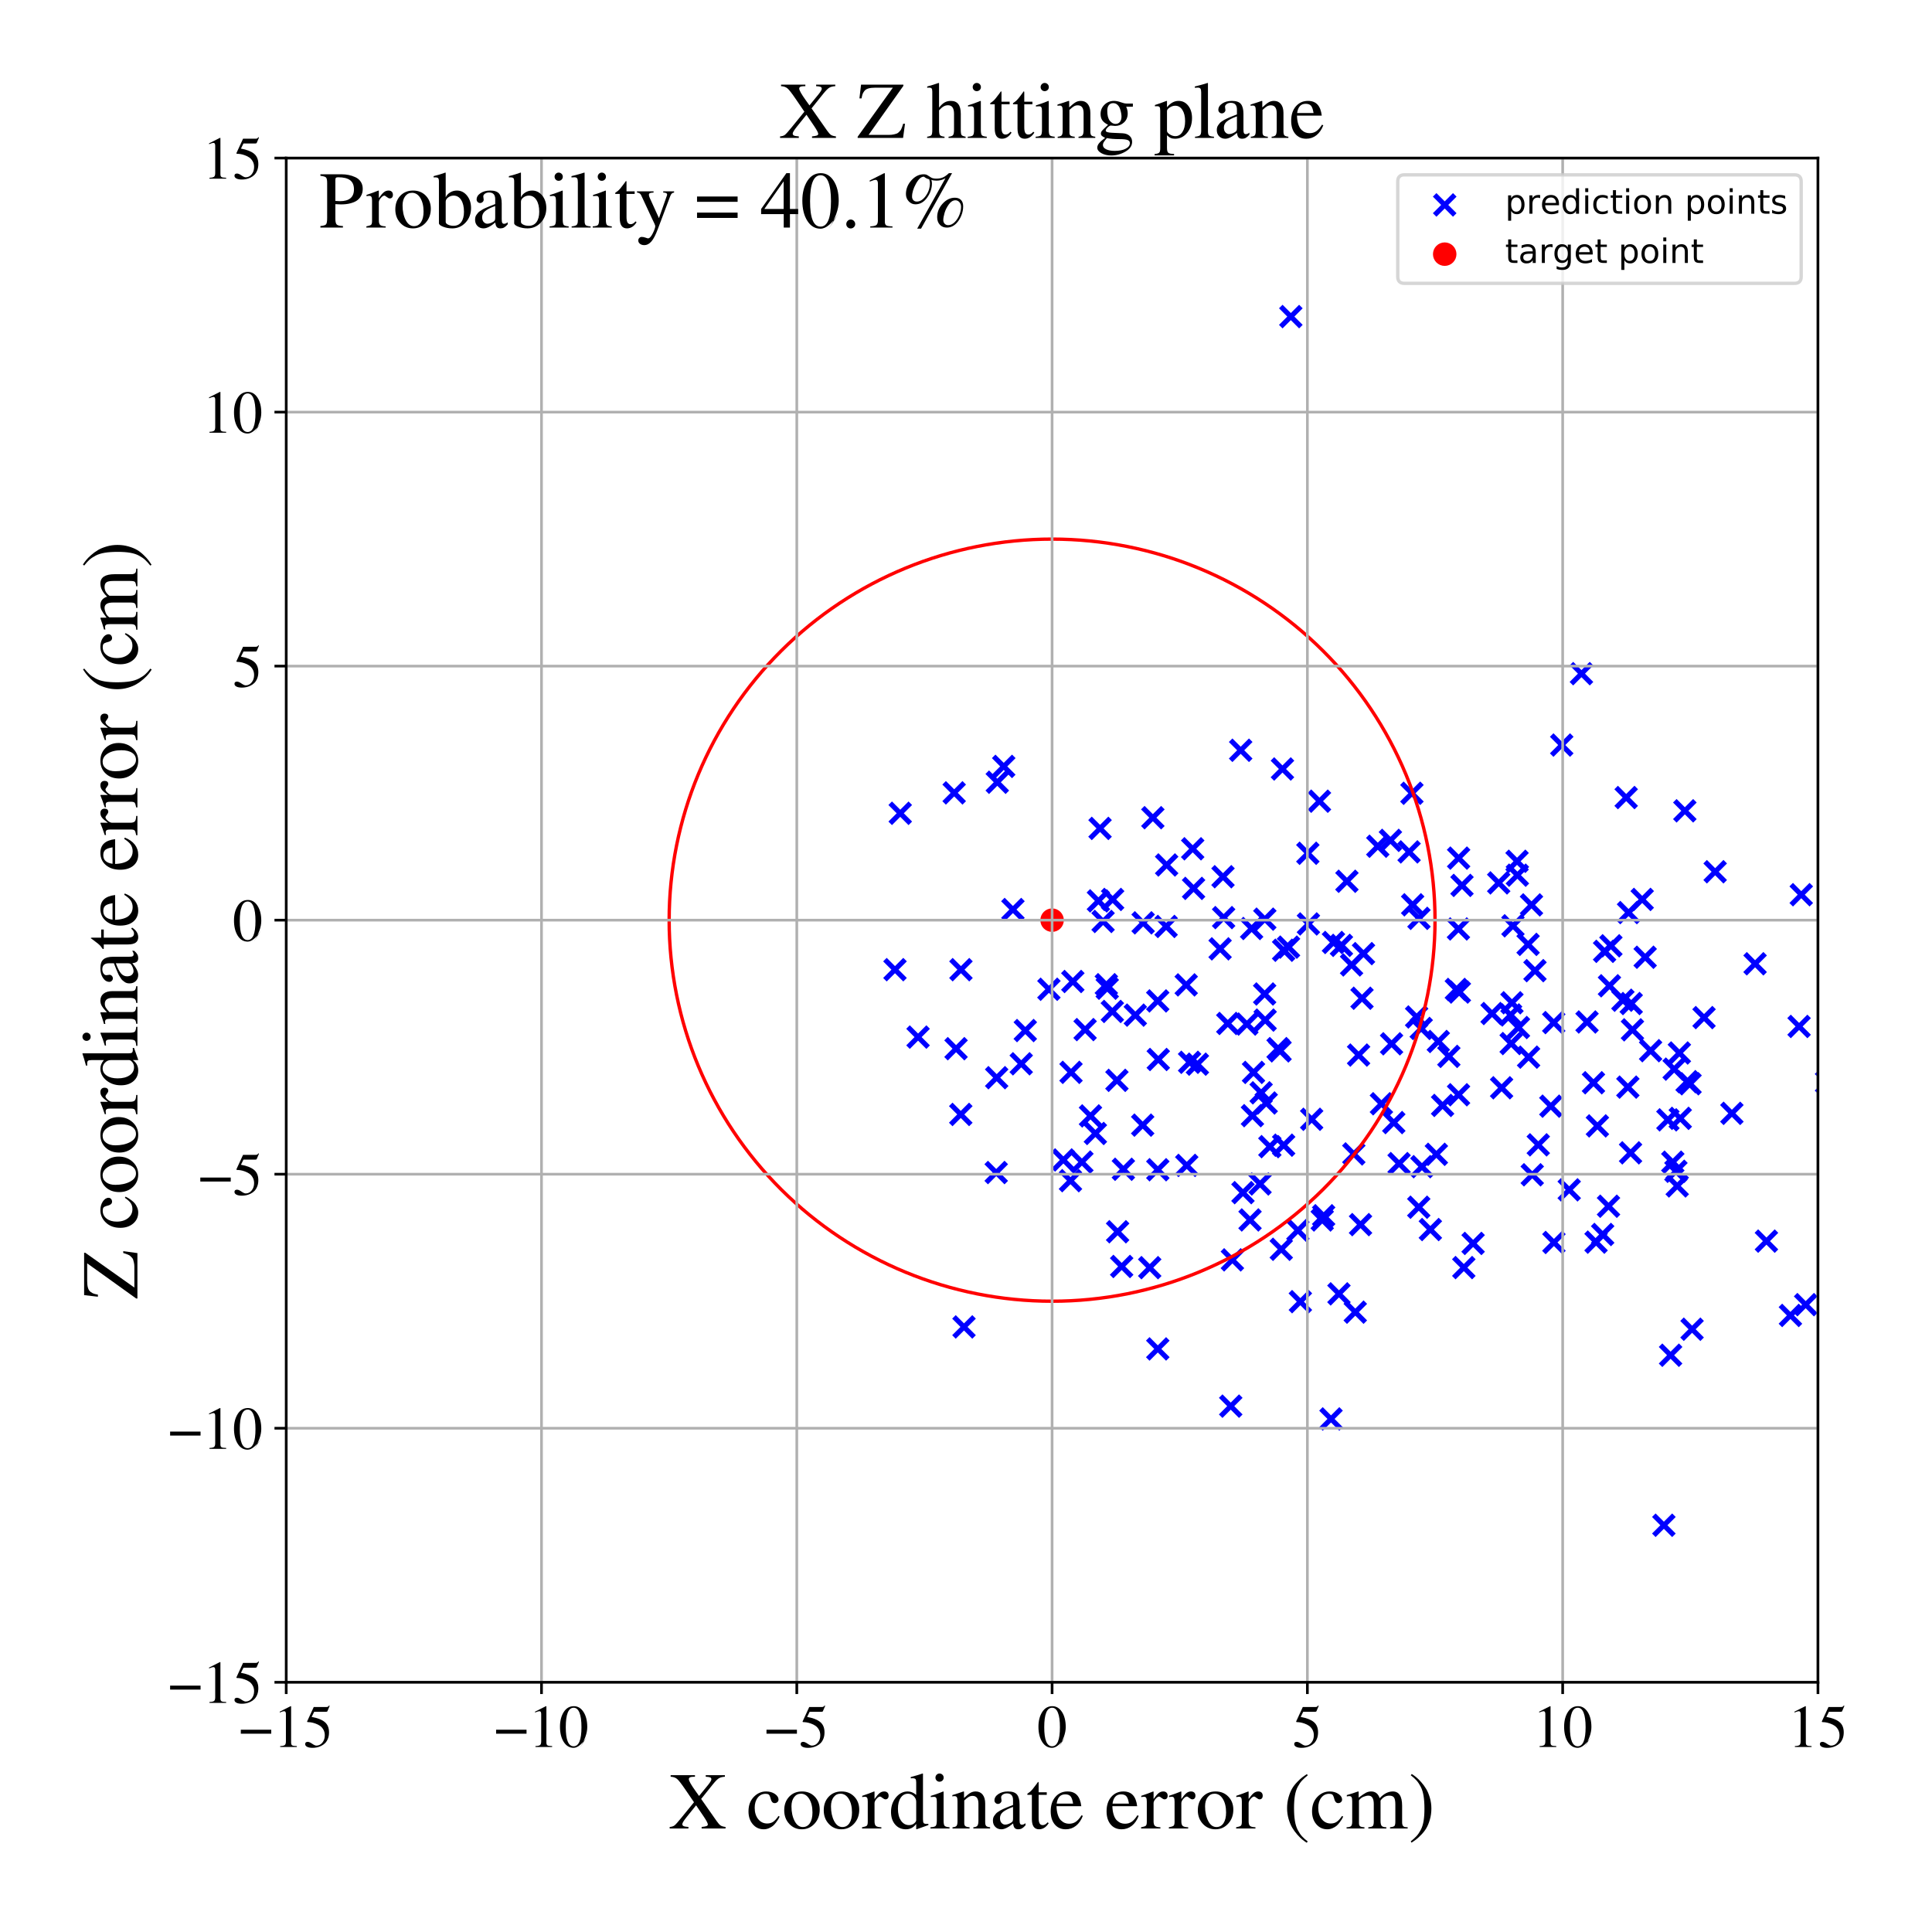 <?xml version="1.0" encoding="utf-8" standalone="no"?>
<!DOCTYPE svg PUBLIC "-//W3C//DTD SVG 1.1//EN"
  "http://www.w3.org/Graphics/SVG/1.1/DTD/svg11.dtd">
<!-- Created with matplotlib (https://matplotlib.org/) -->
<svg height="576pt" version="1.1" viewBox="0 0 576 576" width="576pt" xmlns="http://www.w3.org/2000/svg" xmlns:xlink="http://www.w3.org/1999/xlink">
 <defs>
  <style type="text/css">
*{stroke-linecap:butt;stroke-linejoin:round;}
  </style>
 </defs>
 <g id="figure_1">
  <g id="patch_1">
   <path d="M 0 576 
L 576 576 
L 576 0 
L 0 0 
z
" style="fill:#ffffff;"/>
  </g>
  <g id="axes_1">
   <g id="patch_2">
    <path d="M 85.331 501.548 
L 542 501.548 
L 542 47.121 
L 85.331 47.121 
z
" style="fill:#ffffff;"/>
   </g>
   <g id="PathCollection_1">
    <defs>
     <path d="M -3 3 
L 3 -3 
M -3 -3 
L 3 3 
" id="ma9f8a125dd" style="stroke:#0000ff;stroke-width:1.5;"/>
    </defs>
    <g clip-path="url(#p82345e95c4)">
     <use style="fill:#0000ff;stroke:#0000ff;stroke-width:1.5;" x="369.894" xlink:href="#ma9f8a125dd" y="223.684"/>
     <use style="fill:#0000ff;stroke:#0000ff;stroke-width:1.5;" x="338.482" xlink:href="#ma9f8a125dd" y="302.646"/>
     <use style="fill:#0000ff;stroke:#0000ff;stroke-width:1.5;" x="486.692" xlink:href="#ma9f8a125dd" y="307.028"/>
     <use style="fill:#0000ff;stroke:#0000ff;stroke-width:1.5;" x="375.666" xlink:href="#ma9f8a125dd" y="352.984"/>
     <use style="fill:#0000ff;stroke:#0000ff;stroke-width:1.5;" x="604.465" xlink:href="#ma9f8a125dd" y="287.732"/>
     <use style="fill:#0000ff;stroke:#0000ff;stroke-width:1.5;" x="430.09" xlink:href="#ma9f8a125dd" y="329.569"/>
     <use style="fill:#0000ff;stroke:#0000ff;stroke-width:1.5;" x="363.758" xlink:href="#ma9f8a125dd" y="282.886"/>
     <use style="fill:#0000ff;stroke:#0000ff;stroke-width:1.5;" x="615.935" xlink:href="#ma9f8a125dd" y="274.766"/>
     <use style="fill:#0000ff;stroke:#0000ff;stroke-width:1.5;" x="579.965" xlink:href="#ma9f8a125dd" y="341.844"/>
     <use style="fill:#0000ff;stroke:#0000ff;stroke-width:1.5;" x="498.066" xlink:href="#ma9f8a125dd" y="404.047"/>
     <use style="fill:#0000ff;stroke:#0000ff;stroke-width:1.5;" x="447.684" xlink:href="#ma9f8a125dd" y="324.307"/>
     <use style="fill:#0000ff;stroke:#0000ff;stroke-width:1.5;" x="364.809" xlink:href="#ma9f8a125dd" y="273.572"/>
     <use style="fill:#0000ff;stroke:#0000ff;stroke-width:1.5;" x="326.575" xlink:href="#ma9f8a125dd" y="337.927"/>
     <use style="fill:#0000ff;stroke:#0000ff;stroke-width:1.5;" x="434.189" xlink:href="#ma9f8a125dd" y="294.989"/>
     <use style="fill:#0000ff;stroke:#0000ff;stroke-width:1.5;" x="329.838" xlink:href="#ma9f8a125dd" y="293.576"/>
     <use style="fill:#0000ff;stroke:#0000ff;stroke-width:1.5;" x="387.687" xlink:href="#ma9f8a125dd" y="388.076"/>
     <use style="fill:#0000ff;stroke:#0000ff;stroke-width:1.5;" x="553.472" xlink:href="#ma9f8a125dd" y="311.416"/>
     <use style="fill:#0000ff;stroke:#0000ff;stroke-width:1.5;" x="476.245" xlink:href="#ma9f8a125dd" y="335.671"/>
     <use style="fill:#0000ff;stroke:#0000ff;stroke-width:1.5;" x="483.846" xlink:href="#ma9f8a125dd" y="298.205"/>
     <use style="fill:#0000ff;stroke:#0000ff;stroke-width:1.5;" x="377.504" xlink:href="#ma9f8a125dd" y="328.843"/>
     <use style="fill:#0000ff;stroke:#0000ff;stroke-width:1.5;" x="285.036" xlink:href="#ma9f8a125dd" y="312.651"/>
     <use style="fill:#0000ff;stroke:#0000ff;stroke-width:1.5;" x="342.774" xlink:href="#ma9f8a125dd" y="377.934"/>
     <use style="fill:#0000ff;stroke:#0000ff;stroke-width:1.5;" x="422.347" xlink:href="#ma9f8a125dd" y="303.194"/>
     <use style="fill:#0000ff;stroke:#0000ff;stroke-width:1.5;" x="397.552" xlink:href="#ma9f8a125dd" y="280.984"/>
     <use style="fill:#0000ff;stroke:#0000ff;stroke-width:1.5;" x="765.862" xlink:href="#ma9f8a125dd" y="428.831"/>
     <use style="fill:#0000ff;stroke:#0000ff;stroke-width:1.5;" x="450.365" xlink:href="#ma9f8a125dd" y="302.595"/>
     <use style="fill:#0000ff;stroke:#0000ff;stroke-width:1.5;" x="502.316" xlink:href="#ma9f8a125dd" y="241.733"/>
     <use style="fill:#0000ff;stroke:#0000ff;stroke-width:1.5;" x="571.239" xlink:href="#ma9f8a125dd" y="390.724"/>
     <use style="fill:#0000ff;stroke:#0000ff;stroke-width:1.5;" x="611.642" xlink:href="#ma9f8a125dd" y="237.144"/>
     <use style="fill:#0000ff;stroke:#0000ff;stroke-width:1.5;" x="323.51" xlink:href="#ma9f8a125dd" y="306.96"/>
     <use style="fill:#0000ff;stroke:#0000ff;stroke-width:1.5;" x="613.945" xlink:href="#ma9f8a125dd" y="323.555"/>
     <use style="fill:#0000ff;stroke:#0000ff;stroke-width:1.5;" x="340.811" xlink:href="#ma9f8a125dd" y="275.133"/>
     <use style="fill:#0000ff;stroke:#0000ff;stroke-width:1.5;" x="301.989" xlink:href="#ma9f8a125dd" y="271.168"/>
     <use style="fill:#0000ff;stroke:#0000ff;stroke-width:1.5;" x="523.253" xlink:href="#ma9f8a125dd" y="287.337"/>
     <use style="fill:#0000ff;stroke:#0000ff;stroke-width:1.5;" x="297.15" xlink:href="#ma9f8a125dd" y="321.3"/>
     <use style="fill:#0000ff;stroke:#0000ff;stroke-width:1.5;" x="538.338" xlink:href="#ma9f8a125dd" y="388.966"/>
     <use style="fill:#0000ff;stroke:#0000ff;stroke-width:1.5;" x="377.04" xlink:href="#ma9f8a125dd" y="296.341"/>
     <use style="fill:#0000ff;stroke:#0000ff;stroke-width:1.5;" x="378.591" xlink:href="#ma9f8a125dd" y="341.857"/>
     <use style="fill:#0000ff;stroke:#0000ff;stroke-width:1.5;" x="299.247" xlink:href="#ma9f8a125dd" y="228.493"/>
     <use style="fill:#0000ff;stroke:#0000ff;stroke-width:1.5;" x="406.064" xlink:href="#ma9f8a125dd" y="297.612"/>
     <use style="fill:#0000ff;stroke:#0000ff;stroke-width:1.5;" x="500.683" xlink:href="#ma9f8a125dd" y="313.933"/>
     <use style="fill:#0000ff;stroke:#0000ff;stroke-width:1.5;" x="710.254" xlink:href="#ma9f8a125dd" y="301.396"/>
     <use style="fill:#0000ff;stroke:#0000ff;stroke-width:1.5;" x="485.325" xlink:href="#ma9f8a125dd" y="324.108"/>
     <use style="fill:#0000ff;stroke:#0000ff;stroke-width:1.5;" x="640.525" xlink:href="#ma9f8a125dd" y="374.372"/>
     <use style="fill:#0000ff;stroke:#0000ff;stroke-width:1.5;" x="435.094" xlink:href="#ma9f8a125dd" y="295.766"/>
     <use style="fill:#0000ff;stroke:#0000ff;stroke-width:1.5;" x="475.84" xlink:href="#ma9f8a125dd" y="370.33"/>
     <use style="fill:#0000ff;stroke:#0000ff;stroke-width:1.5;" x="405.046" xlink:href="#ma9f8a125dd" y="314.552"/>
     <use style="fill:#0000ff;stroke:#0000ff;stroke-width:1.5;" x="345.187" xlink:href="#ma9f8a125dd" y="348.74"/>
     <use style="fill:#0000ff;stroke:#0000ff;stroke-width:1.5;" x="479.836" xlink:href="#ma9f8a125dd" y="293.895"/>
     <use style="fill:#0000ff;stroke:#0000ff;stroke-width:1.5;" x="444.839" xlink:href="#ma9f8a125dd" y="302.166"/>
     <use style="fill:#0000ff;stroke:#0000ff;stroke-width:1.5;" x="544.57" xlink:href="#ma9f8a125dd" y="322.669"/>
     <use style="fill:#0000ff;stroke:#0000ff;stroke-width:1.5;" x="778.579" xlink:href="#ma9f8a125dd" y="295.787"/>
     <use style="fill:#0000ff;stroke:#0000ff;stroke-width:1.5;" x="319.85" xlink:href="#ma9f8a125dd" y="292.619"/>
     <use style="fill:#0000ff;stroke:#0000ff;stroke-width:1.5;" x="516.338" xlink:href="#ma9f8a125dd" y="331.927"/>
     <use style="fill:#0000ff;stroke:#0000ff;stroke-width:1.5;" x="567.694" xlink:href="#ma9f8a125dd" y="302.844"/>
     <use style="fill:#0000ff;stroke:#0000ff;stroke-width:1.5;" x="552.789" xlink:href="#ma9f8a125dd" y="344.66"/>
     <use style="fill:#0000ff;stroke:#0000ff;stroke-width:1.5;" x="372.683" xlink:href="#ma9f8a125dd" y="363.707"/>
     <use style="fill:#0000ff;stroke:#0000ff;stroke-width:1.5;" x="673.7" xlink:href="#ma9f8a125dd" y="297.778"/>
     <use style="fill:#0000ff;stroke:#0000ff;stroke-width:1.5;" x="456.596" xlink:href="#ma9f8a125dd" y="269.784"/>
     <use style="fill:#0000ff;stroke:#0000ff;stroke-width:1.5;" x="414.879" xlink:href="#ma9f8a125dd" y="311.194"/>
     <use style="fill:#0000ff;stroke:#0000ff;stroke-width:1.5;" x="384.156" xlink:href="#ma9f8a125dd" y="282.37"/>
     <use style="fill:#0000ff;stroke:#0000ff;stroke-width:1.5;" x="549.219" xlink:href="#ma9f8a125dd" y="323.337"/>
     <use style="fill:#0000ff;stroke:#0000ff;stroke-width:1.5;" x="556.625" xlink:href="#ma9f8a125dd" y="351.12"/>
     <use style="fill:#0000ff;stroke:#0000ff;stroke-width:1.5;" x="504.471" xlink:href="#ma9f8a125dd" y="396.291"/>
     <use style="fill:#0000ff;stroke:#0000ff;stroke-width:1.5;" x="345.181" xlink:href="#ma9f8a125dd" y="402.162"/>
     <use style="fill:#0000ff;stroke:#0000ff;stroke-width:1.5;" x="490.484" xlink:href="#ma9f8a125dd" y="285.389"/>
     <use style="fill:#0000ff;stroke:#0000ff;stroke-width:1.5;" x="328.868" xlink:href="#ma9f8a125dd" y="274.721"/>
     <use style="fill:#0000ff;stroke:#0000ff;stroke-width:1.5;" x="854.61" xlink:href="#ma9f8a125dd" y="417.045"/>
     <use style="fill:#0000ff;stroke:#0000ff;stroke-width:1.5;" x="498.72" xlink:href="#ma9f8a125dd" y="346.491"/>
     <use style="fill:#0000ff;stroke:#0000ff;stroke-width:1.5;" x="382.706" xlink:href="#ma9f8a125dd" y="341.42"/>
     <use style="fill:#0000ff;stroke:#0000ff;stroke-width:1.5;" x="497.259" xlink:href="#ma9f8a125dd" y="333.868"/>
     <use style="fill:#0000ff;stroke:#0000ff;stroke-width:1.5;" x="353.654" xlink:href="#ma9f8a125dd" y="293.633"/>
     <use style="fill:#0000ff;stroke:#0000ff;stroke-width:1.5;" x="739.194" xlink:href="#ma9f8a125dd" y="350.386"/>
     <use style="fill:#0000ff;stroke:#0000ff;stroke-width:1.5;" x="389.92" xlink:href="#ma9f8a125dd" y="254.39"/>
     <use style="fill:#0000ff;stroke:#0000ff;stroke-width:1.5;" x="712.909" xlink:href="#ma9f8a125dd" y="324.586"/>
     <use style="fill:#0000ff;stroke:#0000ff;stroke-width:1.5;" x="373.716" xlink:href="#ma9f8a125dd" y="319.723"/>
     <use style="fill:#0000ff;stroke:#0000ff;stroke-width:1.5;" x="403.623" xlink:href="#ma9f8a125dd" y="344.027"/>
     <use style="fill:#0000ff;stroke:#0000ff;stroke-width:1.5;" x="551.183" xlink:href="#ma9f8a125dd" y="293.119"/>
     <use style="fill:#0000ff;stroke:#0000ff;stroke-width:1.5;" x="485.529" xlink:href="#ma9f8a125dd" y="272.071"/>
     <use style="fill:#0000ff;stroke:#0000ff;stroke-width:1.5;" x="463.225" xlink:href="#ma9f8a125dd" y="304.873"/>
     <use style="fill:#0000ff;stroke:#0000ff;stroke-width:1.5;" x="393.38" xlink:href="#ma9f8a125dd" y="238.864"/>
     <use style="fill:#0000ff;stroke:#0000ff;stroke-width:1.5;" x="615.993" xlink:href="#ma9f8a125dd" y="246.73"/>
     <use style="fill:#0000ff;stroke:#0000ff;stroke-width:1.5;" x="373.399" xlink:href="#ma9f8a125dd" y="332.619"/>
     <use style="fill:#0000ff;stroke:#0000ff;stroke-width:1.5;" x="404.056" xlink:href="#ma9f8a125dd" y="391.199"/>
     <use style="fill:#0000ff;stroke:#0000ff;stroke-width:1.5;" x="382.697" xlink:href="#ma9f8a125dd" y="283.304"/>
     <use style="fill:#0000ff;stroke:#0000ff;stroke-width:1.5;" x="452.286" xlink:href="#ma9f8a125dd" y="256.779"/>
     <use style="fill:#0000ff;stroke:#0000ff;stroke-width:1.5;" x="414.538" xlink:href="#ma9f8a125dd" y="250.544"/>
     <use style="fill:#0000ff;stroke:#0000ff;stroke-width:1.5;" x="624.447" xlink:href="#ma9f8a125dd" y="369.67"/>
     <use style="fill:#0000ff;stroke:#0000ff;stroke-width:1.5;" x="396.824" xlink:href="#ma9f8a125dd" y="423.035"/>
     <use style="fill:#0000ff;stroke:#0000ff;stroke-width:1.5;" x="587.019" xlink:href="#ma9f8a125dd" y="257.59"/>
     <use style="fill:#0000ff;stroke:#0000ff;stroke-width:1.5;" x="386.952" xlink:href="#ma9f8a125dd" y="366.818"/>
     <use style="fill:#0000ff;stroke:#0000ff;stroke-width:1.5;" x="502.978" xlink:href="#ma9f8a125dd" y="322.482"/>
     <use style="fill:#0000ff;stroke:#0000ff;stroke-width:1.5;" x="428.815" xlink:href="#ma9f8a125dd" y="310.501"/>
     <use style="fill:#0000ff;stroke:#0000ff;stroke-width:1.5;" x="286.495" xlink:href="#ma9f8a125dd" y="289.096"/>
     <use style="fill:#0000ff;stroke:#0000ff;stroke-width:1.5;" x="421.162" xlink:href="#ma9f8a125dd" y="269.757"/>
     <use style="fill:#0000ff;stroke:#0000ff;stroke-width:1.5;" x="333.202" xlink:href="#ma9f8a125dd" y="367.23"/>
     <use style="fill:#0000ff;stroke:#0000ff;stroke-width:1.5;" x="435.873" xlink:href="#ma9f8a125dd" y="263.973"/>
     <use style="fill:#0000ff;stroke:#0000ff;stroke-width:1.5;" x="319.309" xlink:href="#ma9f8a125dd" y="319.707"/>
     <use style="fill:#0000ff;stroke:#0000ff;stroke-width:1.5;" x="331.715" xlink:href="#ma9f8a125dd" y="268.159"/>
     <use style="fill:#0000ff;stroke:#0000ff;stroke-width:1.5;" x="475.072" xlink:href="#ma9f8a125dd" y="322.807"/>
     <use style="fill:#0000ff;stroke:#0000ff;stroke-width:1.5;" x="431.956" xlink:href="#ma9f8a125dd" y="314.944"/>
     <use style="fill:#0000ff;stroke:#0000ff;stroke-width:1.5;" x="423.042" xlink:href="#ma9f8a125dd" y="273.792"/>
     <use style="fill:#0000ff;stroke:#0000ff;stroke-width:1.5;" x="577.274" xlink:href="#ma9f8a125dd" y="250.494"/>
     <use style="fill:#0000ff;stroke:#0000ff;stroke-width:1.5;" x="381.634" xlink:href="#ma9f8a125dd" y="313.305"/>
     <use style="fill:#0000ff;stroke:#0000ff;stroke-width:1.5;" x="604.937" xlink:href="#ma9f8a125dd" y="376.975"/>
     <use style="fill:#0000ff;stroke:#0000ff;stroke-width:1.5;" x="268.397" xlink:href="#ma9f8a125dd" y="242.47"/>
     <use style="fill:#0000ff;stroke:#0000ff;stroke-width:1.5;" x="426.442" xlink:href="#ma9f8a125dd" y="366.571"/>
     <use style="fill:#0000ff;stroke:#0000ff;stroke-width:1.5;" x="373.156" xlink:href="#ma9f8a125dd" y="276.821"/>
     <use style="fill:#0000ff;stroke:#0000ff;stroke-width:1.5;" x="377.19" xlink:href="#ma9f8a125dd" y="304.126"/>
     <use style="fill:#0000ff;stroke:#0000ff;stroke-width:1.5;" x="467.842" xlink:href="#ma9f8a125dd" y="354.734"/>
     <use style="fill:#0000ff;stroke:#0000ff;stroke-width:1.5;" x="548.309" xlink:href="#ma9f8a125dd" y="229.749"/>
     <use style="fill:#0000ff;stroke:#0000ff;stroke-width:1.5;" x="462.361" xlink:href="#ma9f8a125dd" y="329.791"/>
     <use style="fill:#0000ff;stroke:#0000ff;stroke-width:1.5;" x="423.931" xlink:href="#ma9f8a125dd" y="347.827"/>
     <use style="fill:#0000ff;stroke:#0000ff;stroke-width:1.5;" x="465.614" xlink:href="#ma9f8a125dd" y="222.129"/>
     <use style="fill:#0000ff;stroke:#0000ff;stroke-width:1.5;" x="593.772" xlink:href="#ma9f8a125dd" y="261.958"/>
     <use style="fill:#0000ff;stroke:#0000ff;stroke-width:1.5;" x="492.105" xlink:href="#ma9f8a125dd" y="313.248"/>
     <use style="fill:#0000ff;stroke:#0000ff;stroke-width:1.5;" x="355.849" xlink:href="#ma9f8a125dd" y="264.862"/>
     <use style="fill:#0000ff;stroke:#0000ff;stroke-width:1.5;" x="665.928" xlink:href="#ma9f8a125dd" y="351.633"/>
     <use style="fill:#0000ff;stroke:#0000ff;stroke-width:1.5;" x="585.479" xlink:href="#ma9f8a125dd" y="363.754"/>
     <use style="fill:#0000ff;stroke:#0000ff;stroke-width:1.5;" x="561.117" xlink:href="#ma9f8a125dd" y="369.302"/>
     <use style="fill:#0000ff;stroke:#0000ff;stroke-width:1.5;" x="297.331" xlink:href="#ma9f8a125dd" y="233.218"/>
     <use style="fill:#0000ff;stroke:#0000ff;stroke-width:1.5;" x="266.828" xlink:href="#ma9f8a125dd" y="289.094"/>
     <use style="fill:#0000ff;stroke:#0000ff;stroke-width:1.5;" x="618.948" xlink:href="#ma9f8a125dd" y="351.488"/>
     <use style="fill:#0000ff;stroke:#0000ff;stroke-width:1.5;" x="537.022" xlink:href="#ma9f8a125dd" y="266.743"/>
     <use style="fill:#0000ff;stroke:#0000ff;stroke-width:1.5;" x="345.325" xlink:href="#ma9f8a125dd" y="315.869"/>
     <use style="fill:#0000ff;stroke:#0000ff;stroke-width:1.5;" x="347.819" xlink:href="#ma9f8a125dd" y="257.879"/>
     <use style="fill:#0000ff;stroke:#0000ff;stroke-width:1.5;" x="500.041" xlink:href="#ma9f8a125dd" y="353.572"/>
     <use style="fill:#0000ff;stroke:#0000ff;stroke-width:1.5;" x="304.469" xlink:href="#ma9f8a125dd" y="317.155"/>
     <use style="fill:#0000ff;stroke:#0000ff;stroke-width:1.5;" x="394.205" xlink:href="#ma9f8a125dd" y="363.722"/>
     <use style="fill:#0000ff;stroke:#0000ff;stroke-width:1.5;" x="331.629" xlink:href="#ma9f8a125dd" y="301.547"/>
     <use style="fill:#0000ff;stroke:#0000ff;stroke-width:1.5;" x="284.474" xlink:href="#ma9f8a125dd" y="236.382"/>
     <use style="fill:#0000ff;stroke:#0000ff;stroke-width:1.5;" x="377.09" xlink:href="#ma9f8a125dd" y="274.034"/>
     <use style="fill:#0000ff;stroke:#0000ff;stroke-width:1.5;" x="354.662" xlink:href="#ma9f8a125dd" y="316.709"/>
     <use style="fill:#0000ff;stroke:#0000ff;stroke-width:1.5;" x="366.93" xlink:href="#ma9f8a125dd" y="419.222"/>
     <use style="fill:#0000ff;stroke:#0000ff;stroke-width:1.5;" x="343.704" xlink:href="#ma9f8a125dd" y="243.787"/>
     <use style="fill:#0000ff;stroke:#0000ff;stroke-width:1.5;" x="452.711" xlink:href="#ma9f8a125dd" y="306.343"/>
     <use style="fill:#0000ff;stroke:#0000ff;stroke-width:1.5;" x="319.151" xlink:href="#ma9f8a125dd" y="352.002"/>
     <use style="fill:#0000ff;stroke:#0000ff;stroke-width:1.5;" x="450.768" xlink:href="#ma9f8a125dd" y="298.961"/>
     <use style="fill:#0000ff;stroke:#0000ff;stroke-width:1.5;" x="434.871" xlink:href="#ma9f8a125dd" y="255.835"/>
     <use style="fill:#0000ff;stroke:#0000ff;stroke-width:1.5;" x="286.446" xlink:href="#ma9f8a125dd" y="332.254"/>
     <use style="fill:#0000ff;stroke:#0000ff;stroke-width:1.5;" x="297.01" xlink:href="#ma9f8a125dd" y="349.577"/>
     <use style="fill:#0000ff;stroke:#0000ff;stroke-width:1.5;" x="428.235" xlink:href="#ma9f8a125dd" y="344.144"/>
     <use style="fill:#0000ff;stroke:#0000ff;stroke-width:1.5;" x="600.835" xlink:href="#ma9f8a125dd" y="329.782"/>
     <use style="fill:#0000ff;stroke:#0000ff;stroke-width:1.5;" x="422.984" xlink:href="#ma9f8a125dd" y="359.917"/>
     <use style="fill:#0000ff;stroke:#0000ff;stroke-width:1.5;" x="644.349" xlink:href="#ma9f8a125dd" y="415.997"/>
     <use style="fill:#0000ff;stroke:#0000ff;stroke-width:1.5;" x="446.82" xlink:href="#ma9f8a125dd" y="263.224"/>
     <use style="fill:#0000ff;stroke:#0000ff;stroke-width:1.5;" x="533.796" xlink:href="#ma9f8a125dd" y="392.181"/>
     <use style="fill:#0000ff;stroke:#0000ff;stroke-width:1.5;" x="458.617" xlink:href="#ma9f8a125dd" y="341.318"/>
     <use style="fill:#0000ff;stroke:#0000ff;stroke-width:1.5;" x="334.412" xlink:href="#ma9f8a125dd" y="377.58"/>
     <use style="fill:#0000ff;stroke:#0000ff;stroke-width:1.5;" x="436.416" xlink:href="#ma9f8a125dd" y="377.914"/>
     <use style="fill:#0000ff;stroke:#0000ff;stroke-width:1.5;" x="382.348" xlink:href="#ma9f8a125dd" y="229.263"/>
     <use style="fill:#0000ff;stroke:#0000ff;stroke-width:1.5;" x="556.496" xlink:href="#ma9f8a125dd" y="326.655"/>
     <use style="fill:#0000ff;stroke:#0000ff;stroke-width:1.5;" x="484.827" xlink:href="#ma9f8a125dd" y="237.779"/>
     <use style="fill:#0000ff;stroke:#0000ff;stroke-width:1.5;" x="489.603" xlink:href="#ma9f8a125dd" y="268.15"/>
     <use style="fill:#0000ff;stroke:#0000ff;stroke-width:1.5;" x="402.956" xlink:href="#ma9f8a125dd" y="287.68"/>
     <use style="fill:#0000ff;stroke:#0000ff;stroke-width:1.5;" x="390.088" xlink:href="#ma9f8a125dd" y="275.459"/>
     <use style="fill:#0000ff;stroke:#0000ff;stroke-width:1.5;" x="334.919" xlink:href="#ma9f8a125dd" y="348.604"/>
     <use style="fill:#0000ff;stroke:#0000ff;stroke-width:1.5;" x="371.742" xlink:href="#ma9f8a125dd" y="305.31"/>
     <use style="fill:#0000ff;stroke:#0000ff;stroke-width:1.5;" x="551.211" xlink:href="#ma9f8a125dd" y="298.877"/>
     <use style="fill:#0000ff;stroke:#0000ff;stroke-width:1.5;" x="405.623" xlink:href="#ma9f8a125dd" y="365.103"/>
     <use style="fill:#0000ff;stroke:#0000ff;stroke-width:1.5;" x="391.059" xlink:href="#ma9f8a125dd" y="333.7"/>
     <use style="fill:#0000ff;stroke:#0000ff;stroke-width:1.5;" x="415.537" xlink:href="#ma9f8a125dd" y="334.681"/>
     <use style="fill:#0000ff;stroke:#0000ff;stroke-width:1.5;" x="455.585" xlink:href="#ma9f8a125dd" y="281.556"/>
     <use style="fill:#0000ff;stroke:#0000ff;stroke-width:1.5;" x="434.815" xlink:href="#ma9f8a125dd" y="276.955"/>
     <use style="fill:#0000ff;stroke:#0000ff;stroke-width:1.5;" x="704.625" xlink:href="#ma9f8a125dd" y="357.1"/>
     <use style="fill:#0000ff;stroke:#0000ff;stroke-width:1.5;" x="591.31" xlink:href="#ma9f8a125dd" y="299.642"/>
     <use style="fill:#0000ff;stroke:#0000ff;stroke-width:1.5;" x="406.51" xlink:href="#ma9f8a125dd" y="284.308"/>
     <use style="fill:#0000ff;stroke:#0000ff;stroke-width:1.5;" x="511.354" xlink:href="#ma9f8a125dd" y="259.9"/>
     <use style="fill:#0000ff;stroke:#0000ff;stroke-width:1.5;" x="330.11" xlink:href="#ma9f8a125dd" y="294.624"/>
     <use style="fill:#0000ff;stroke:#0000ff;stroke-width:1.5;" x="345.165" xlink:href="#ma9f8a125dd" y="298.41"/>
     <use style="fill:#0000ff;stroke:#0000ff;stroke-width:1.5;" x="536.373" xlink:href="#ma9f8a125dd" y="306.022"/>
     <use style="fill:#0000ff;stroke:#0000ff;stroke-width:1.5;" x="305.682" xlink:href="#ma9f8a125dd" y="307.243"/>
     <use style="fill:#0000ff;stroke:#0000ff;stroke-width:1.5;" x="312.717" xlink:href="#ma9f8a125dd" y="294.935"/>
     <use style="fill:#0000ff;stroke:#0000ff;stroke-width:1.5;" x="420.102" xlink:href="#ma9f8a125dd" y="253.98"/>
     <use style="fill:#0000ff;stroke:#0000ff;stroke-width:1.5;" x="577.22" xlink:href="#ma9f8a125dd" y="295.703"/>
     <use style="fill:#0000ff;stroke:#0000ff;stroke-width:1.5;" x="657.586" xlink:href="#ma9f8a125dd" y="298.474"/>
     <use style="fill:#0000ff;stroke:#0000ff;stroke-width:1.5;" x="496.063" xlink:href="#ma9f8a125dd" y="454.734"/>
     <use style="fill:#0000ff;stroke:#0000ff;stroke-width:1.5;" x="656.467" xlink:href="#ma9f8a125dd" y="332.053"/>
     <use style="fill:#0000ff;stroke:#0000ff;stroke-width:1.5;" x="456.821" xlink:href="#ma9f8a125dd" y="350.248"/>
     <use style="fill:#0000ff;stroke:#0000ff;stroke-width:1.5;" x="572.906" xlink:href="#ma9f8a125dd" y="334.968"/>
     <use style="fill:#0000ff;stroke:#0000ff;stroke-width:1.5;" x="401.568" xlink:href="#ma9f8a125dd" y="262.738"/>
     <use style="fill:#0000ff;stroke:#0000ff;stroke-width:1.5;" x="370.572" xlink:href="#ma9f8a125dd" y="355.57"/>
     <use style="fill:#0000ff;stroke:#0000ff;stroke-width:1.5;" x="500.949" xlink:href="#ma9f8a125dd" y="333.419"/>
     <use style="fill:#0000ff;stroke:#0000ff;stroke-width:1.5;" x="486.327" xlink:href="#ma9f8a125dd" y="299.19"/>
     <use style="fill:#0000ff;stroke:#0000ff;stroke-width:1.5;" x="813.463" xlink:href="#ma9f8a125dd" y="382.523"/>
     <use style="fill:#0000ff;stroke:#0000ff;stroke-width:1.5;" x="410.77" xlink:href="#ma9f8a125dd" y="252.294"/>
     <use style="fill:#0000ff;stroke:#0000ff;stroke-width:1.5;" x="273.711" xlink:href="#ma9f8a125dd" y="309.195"/>
     <use style="fill:#0000ff;stroke:#0000ff;stroke-width:1.5;" x="287.406" xlink:href="#ma9f8a125dd" y="395.605"/>
     <use style="fill:#0000ff;stroke:#0000ff;stroke-width:1.5;" x="601.145" xlink:href="#ma9f8a125dd" y="285.923"/>
     <use style="fill:#0000ff;stroke:#0000ff;stroke-width:1.5;" x="399.192" xlink:href="#ma9f8a125dd" y="385.749"/>
     <use style="fill:#0000ff;stroke:#0000ff;stroke-width:1.5;" x="499.651" xlink:href="#ma9f8a125dd" y="349.204"/>
     <use style="fill:#0000ff;stroke:#0000ff;stroke-width:1.5;" x="473.155" xlink:href="#ma9f8a125dd" y="304.688"/>
     <use style="fill:#0000ff;stroke:#0000ff;stroke-width:1.5;" x="486.13" xlink:href="#ma9f8a125dd" y="343.701"/>
     <use style="fill:#0000ff;stroke:#0000ff;stroke-width:1.5;" x="452.385" xlink:href="#ma9f8a125dd" y="260.923"/>
     <use style="fill:#0000ff;stroke:#0000ff;stroke-width:1.5;" x="355.587" xlink:href="#ma9f8a125dd" y="253.054"/>
     <use style="fill:#0000ff;stroke:#0000ff;stroke-width:1.5;" x="356.993" xlink:href="#ma9f8a125dd" y="317.267"/>
     <use style="fill:#0000ff;stroke:#0000ff;stroke-width:1.5;" x="327.475" xlink:href="#ma9f8a125dd" y="268.585"/>
     <use style="fill:#0000ff;stroke:#0000ff;stroke-width:1.5;" x="325.113" xlink:href="#ma9f8a125dd" y="332.692"/>
     <use style="fill:#0000ff;stroke:#0000ff;stroke-width:1.5;" x="420.944" xlink:href="#ma9f8a125dd" y="236.506"/>
     <use style="fill:#0000ff;stroke:#0000ff;stroke-width:1.5;" x="340.679" xlink:href="#ma9f8a125dd" y="335.446"/>
     <use style="fill:#0000ff;stroke:#0000ff;stroke-width:1.5;" x="317.027" xlink:href="#ma9f8a125dd" y="345.819"/>
     <use style="fill:#0000ff;stroke:#0000ff;stroke-width:1.5;" x="364.623" xlink:href="#ma9f8a125dd" y="261.385"/>
     <use style="fill:#0000ff;stroke:#0000ff;stroke-width:1.5;" x="478.389" xlink:href="#ma9f8a125dd" y="283.628"/>
     <use style="fill:#0000ff;stroke:#0000ff;stroke-width:1.5;" x="549.926" xlink:href="#ma9f8a125dd" y="329.935"/>
     <use style="fill:#0000ff;stroke:#0000ff;stroke-width:1.5;" x="526.638" xlink:href="#ma9f8a125dd" y="370.024"/>
     <use style="fill:#0000ff;stroke:#0000ff;stroke-width:1.5;" x="399.932" xlink:href="#ma9f8a125dd" y="281.847"/>
     <use style="fill:#0000ff;stroke:#0000ff;stroke-width:1.5;" x="547.613" xlink:href="#ma9f8a125dd" y="338.994"/>
     <use style="fill:#0000ff;stroke:#0000ff;stroke-width:1.5;" x="434.845" xlink:href="#ma9f8a125dd" y="326.386"/>
     <use style="fill:#0000ff;stroke:#0000ff;stroke-width:1.5;" x="477.814" xlink:href="#ma9f8a125dd" y="368.044"/>
     <use style="fill:#0000ff;stroke:#0000ff;stroke-width:1.5;" x="384.844" xlink:href="#ma9f8a125dd" y="94.386"/>
     <use style="fill:#0000ff;stroke:#0000ff;stroke-width:1.5;" x="455.729" xlink:href="#ma9f8a125dd" y="315.172"/>
     <use style="fill:#0000ff;stroke:#0000ff;stroke-width:1.5;" x="649.49" xlink:href="#ma9f8a125dd" y="405.348"/>
     <use style="fill:#0000ff;stroke:#0000ff;stroke-width:1.5;" x="499.123" xlink:href="#ma9f8a125dd" y="318.749"/>
     <use style="fill:#0000ff;stroke:#0000ff;stroke-width:1.5;" x="327.966" xlink:href="#ma9f8a125dd" y="246.979"/>
     <use style="fill:#0000ff;stroke:#0000ff;stroke-width:1.5;" x="367.427" xlink:href="#ma9f8a125dd" y="375.613"/>
     <use style="fill:#0000ff;stroke:#0000ff;stroke-width:1.5;" x="450.527" xlink:href="#ma9f8a125dd" y="311.121"/>
     <use style="fill:#0000ff;stroke:#0000ff;stroke-width:1.5;" x="381.039" xlink:href="#ma9f8a125dd" y="312.632"/>
     <use style="fill:#0000ff;stroke:#0000ff;stroke-width:1.5;" x="457.633" xlink:href="#ma9f8a125dd" y="289.387"/>
     <use style="fill:#0000ff;stroke:#0000ff;stroke-width:1.5;" x="411.851" xlink:href="#ma9f8a125dd" y="329.071"/>
     <use style="fill:#0000ff;stroke:#0000ff;stroke-width:1.5;" x="417.117" xlink:href="#ma9f8a125dd" y="346.909"/>
     <use style="fill:#0000ff;stroke:#0000ff;stroke-width:1.5;" x="423.72" xlink:href="#ma9f8a125dd" y="306.616"/>
     <use style="fill:#0000ff;stroke:#0000ff;stroke-width:1.5;" x="353.812" xlink:href="#ma9f8a125dd" y="347.444"/>
     <use style="fill:#0000ff;stroke:#0000ff;stroke-width:1.5;" x="381.996" xlink:href="#ma9f8a125dd" y="372.459"/>
     <use style="fill:#0000ff;stroke:#0000ff;stroke-width:1.5;" x="451.065" xlink:href="#ma9f8a125dd" y="276.015"/>
     <use style="fill:#0000ff;stroke:#0000ff;stroke-width:1.5;" x="463.279" xlink:href="#ma9f8a125dd" y="370.425"/>
     <use style="fill:#0000ff;stroke:#0000ff;stroke-width:1.5;" x="480.27" xlink:href="#ma9f8a125dd" y="281.975"/>
     <use style="fill:#0000ff;stroke:#0000ff;stroke-width:1.5;" x="439.188" xlink:href="#ma9f8a125dd" y="370.709"/>
     <use style="fill:#0000ff;stroke:#0000ff;stroke-width:1.5;" x="394.63" xlink:href="#ma9f8a125dd" y="362.458"/>
     <use style="fill:#0000ff;stroke:#0000ff;stroke-width:1.5;" x="479.555" xlink:href="#ma9f8a125dd" y="359.623"/>
     <use style="fill:#0000ff;stroke:#0000ff;stroke-width:1.5;" x="375.992" xlink:href="#ma9f8a125dd" y="325.804"/>
     <use style="fill:#0000ff;stroke:#0000ff;stroke-width:1.5;" x="366.044" xlink:href="#ma9f8a125dd" y="305.133"/>
     <use style="fill:#0000ff;stroke:#0000ff;stroke-width:1.5;" x="508.038" xlink:href="#ma9f8a125dd" y="303.384"/>
     <use style="fill:#0000ff;stroke:#0000ff;stroke-width:1.5;" x="347.667" xlink:href="#ma9f8a125dd" y="276.21"/>
     <use style="fill:#0000ff;stroke:#0000ff;stroke-width:1.5;" x="332.999" xlink:href="#ma9f8a125dd" y="322.089"/>
     <use style="fill:#0000ff;stroke:#0000ff;stroke-width:1.5;" x="503.867" xlink:href="#ma9f8a125dd" y="323.11"/>
     <use style="fill:#0000ff;stroke:#0000ff;stroke-width:1.5;" x="471.492" xlink:href="#ma9f8a125dd" y="200.842"/>
     <use style="fill:#0000ff;stroke:#0000ff;stroke-width:1.5;" x="322.552" xlink:href="#ma9f8a125dd" y="346.454"/>
    </g>
   </g>
   <g id="PathCollection_2">
    <defs>
     <path d="M 0 3 
C 0.796 3 1.559 2.684 2.121 2.121 
C 2.684 1.559 3 0.796 3 0 
C 3 -0.796 2.684 -1.559 2.121 -2.121 
C 1.559 -2.684 0.796 -3 0 -3 
C -0.796 -3 -1.559 -2.684 -2.121 -2.121 
C -2.684 -1.559 -3 -0.796 -3 0 
C -3 0.796 -2.684 1.559 -2.121 2.121 
C -1.559 2.684 -0.796 3 0 3 
z
" id="m32cdf25459" style="stroke:#ff0000;"/>
    </defs>
    <g clip-path="url(#p82345e95c4)">
     <use style="fill:#ff0000;stroke:#ff0000;" x="313.666" xlink:href="#m32cdf25459" y="274.334"/>
    </g>
   </g>
   <g id="patch_3">
    <path clip-path="url(#p82345e95c4)" d="M 313.666 387.941 
C 343.943 387.941 372.985 375.971 394.394 354.666 
C 415.803 333.362 427.833 304.463 427.833 274.334 
C 427.833 244.206 415.803 215.307 394.394 194.002 
C 372.985 172.698 343.943 160.728 313.666 160.728 
C 283.388 160.728 254.347 172.698 232.937 194.002 
C 211.528 215.307 199.498 244.206 199.498 274.334 
C 199.498 304.463 211.528 333.362 232.937 354.666 
C 254.347 375.971 283.388 387.941 313.666 387.941 
z
" style="fill:none;stroke:#ff0000;stroke-linejoin:miter;"/>
   </g>
   <g id="matplotlib.axis_1">
    <g id="xtick_1">
     <g id="line2d_1">
      <path clip-path="url(#p82345e95c4)" d="M 85.331 501.548 
L 85.331 47.121 
" style="fill:none;stroke:#b0b0b0;stroke-linecap:square;stroke-width:0.8;"/>
     </g>
     <g id="line2d_2">
      <defs>
       <path d="M 0 0 
L 0 3.5 
" id="m18ed326c76" style="stroke:#000000;stroke-width:0.8;"/>
      </defs>
      <g>
       <use style="stroke:#000000;stroke-width:0.8;" x="85.331" xlink:href="#m18ed326c76" y="501.548"/>
      </g>
     </g>
     <g id="text_1">
      <!-- −15 -->
      <defs>
       <path d="M 3 22 
L 3 28.594 
L 53.406 28.594 
L 53.406 22 
z
" id="FreeSerif-8722"/>
       <path d="M 18.297 59.297 
Q 16.5 59.297 11.094 57.094 
L 11.094 58.5 
L 29.094 67.594 
L 29.906 67.406 
L 29.906 7.406 
Q 29.906 3.797 31.703 2.688 
Q 33.5 1.594 39.406 1.5 
L 39.406 0 
L 11.797 0 
L 11.797 1.5 
Q 17.406 1.703 19.344 3.141 
Q 21.297 4.594 21.297 9.297 
L 21.297 54.594 
Q 21.297 59.297 18.297 59.297 
z
" id="FreeSerif-49"/>
       <path d="M 35.703 19.406 
Q 35.703 24.703 33.344 28.797 
Q 31 32.906 27.641 35.156 
Q 24.297 37.406 20.141 38.844 
Q 16 40.297 12.953 40.75 
Q 9.906 41.203 7.594 41.203 
Q 6.406 41.203 6.406 42 
Q 6.406 42.297 6.5 42.5 
L 17.406 66.203 
L 38.297 66.203 
Q 39.906 66.203 40.844 66.703 
Q 41.797 67.203 42.906 68.797 
L 43.797 68.094 
L 40 59.203 
Q 39.594 58.297 37.703 58.297 
L 18.094 58.297 
L 13.906 49.797 
Q 28.5 47.203 35.594 41.344 
Q 42.703 35.5 42.703 24.203 
Q 42.703 18.297 40.844 13.688 
Q 39 9.094 36.141 6.297 
Q 33.297 3.5 29.547 1.703 
Q 25.797 -0.094 22.344 -0.75 
Q 18.906 -1.406 15.406 -1.406 
Q 9.797 -1.406 6.5 0.25 
Q 3.203 1.906 3.203 4.797 
Q 3.203 8.5 7.5 8.5 
Q 10.297 8.5 14.75 5.391 
Q 19.203 2.297 21.797 2.297 
Q 27.703 2.297 31.703 7.25 
Q 35.703 12.203 35.703 19.406 
z
" id="FreeSerif-53"/>
      </defs>
      <g transform="translate(71.255 520.841)scale(0.18 -0.18)">
       <use xlink:href="#FreeSerif-8722"/>
       <use x="56.4" xlink:href="#FreeSerif-49"/>
       <use x="106.4" xlink:href="#FreeSerif-53"/>
      </g>
     </g>
    </g>
    <g id="xtick_2">
     <g id="line2d_3">
      <path clip-path="url(#p82345e95c4)" d="M 161.443 501.548 
L 161.443 47.121 
" style="fill:none;stroke:#b0b0b0;stroke-linecap:square;stroke-width:0.8;"/>
     </g>
     <g id="line2d_4">
      <g>
       <use style="stroke:#000000;stroke-width:0.8;" x="161.443" xlink:href="#m18ed326c76" y="501.548"/>
      </g>
     </g>
     <g id="text_2">
      <!-- −10 -->
      <defs>
       <path d="M 47.594 17.797 
Q 35.203 -1.406 25 -1.406 
Q 14.797 -1.406 8.594 8.391 
Q 2.406 18.203 2.406 33.594 
Q 2.406 48.094 8.594 57.844 
Q 14.797 67.594 25.406 67.594 
Q 35.203 67.594 41.391 58 
Q 47.594 48.406 47.594 33 
Q 47.594 17.797 35.203 -1.406 
z
M 25.094 65 
Q 12 65 12 32.703 
Q 12 1.203 25 1.203 
Q 38 1.203 38 32.797 
Q 38 48.5 34.703 56.75 
Q 31.406 65 25.094 65 
z
" id="FreeSerif-48"/>
      </defs>
      <g transform="translate(147.366 520.841)scale(0.18 -0.18)">
       <use xlink:href="#FreeSerif-8722"/>
       <use x="56.4" xlink:href="#FreeSerif-49"/>
       <use x="106.4" xlink:href="#FreeSerif-48"/>
      </g>
     </g>
    </g>
    <g id="xtick_3">
     <g id="line2d_5">
      <path clip-path="url(#p82345e95c4)" d="M 237.554 501.548 
L 237.554 47.121 
" style="fill:none;stroke:#b0b0b0;stroke-linecap:square;stroke-width:0.8;"/>
     </g>
     <g id="line2d_6">
      <g>
       <use style="stroke:#000000;stroke-width:0.8;" x="237.554" xlink:href="#m18ed326c76" y="501.548"/>
      </g>
     </g>
     <g id="text_3">
      <!-- −5 -->
      <g transform="translate(227.978 520.841)scale(0.18 -0.18)">
       <use xlink:href="#FreeSerif-8722"/>
       <use x="56.4" xlink:href="#FreeSerif-53"/>
      </g>
     </g>
    </g>
    <g id="xtick_4">
     <g id="line2d_7">
      <path clip-path="url(#p82345e95c4)" d="M 313.666 501.548 
L 313.666 47.121 
" style="fill:none;stroke:#b0b0b0;stroke-linecap:square;stroke-width:0.8;"/>
     </g>
     <g id="line2d_8">
      <g>
       <use style="stroke:#000000;stroke-width:0.8;" x="313.666" xlink:href="#m18ed326c76" y="501.548"/>
      </g>
     </g>
     <g id="text_4">
      <!-- 0 -->
      <g transform="translate(309.166 520.841)scale(0.18 -0.18)">
       <use xlink:href="#FreeSerif-48"/>
      </g>
     </g>
    </g>
    <g id="xtick_5">
     <g id="line2d_9">
      <path clip-path="url(#p82345e95c4)" d="M 389.777 501.548 
L 389.777 47.121 
" style="fill:none;stroke:#b0b0b0;stroke-linecap:square;stroke-width:0.8;"/>
     </g>
     <g id="line2d_10">
      <g>
       <use style="stroke:#000000;stroke-width:0.8;" x="389.777" xlink:href="#m18ed326c76" y="501.548"/>
      </g>
     </g>
     <g id="text_5">
      <!-- 5 -->
      <g transform="translate(385.277 520.841)scale(0.18 -0.18)">
       <use xlink:href="#FreeSerif-53"/>
      </g>
     </g>
    </g>
    <g id="xtick_6">
     <g id="line2d_11">
      <path clip-path="url(#p82345e95c4)" d="M 465.889 501.548 
L 465.889 47.121 
" style="fill:none;stroke:#b0b0b0;stroke-linecap:square;stroke-width:0.8;"/>
     </g>
     <g id="line2d_12">
      <g>
       <use style="stroke:#000000;stroke-width:0.8;" x="465.889" xlink:href="#m18ed326c76" y="501.548"/>
      </g>
     </g>
     <g id="text_6">
      <!-- 10 -->
      <g transform="translate(456.889 520.841)scale(0.18 -0.18)">
       <use xlink:href="#FreeSerif-49"/>
       <use x="50" xlink:href="#FreeSerif-48"/>
      </g>
     </g>
    </g>
    <g id="xtick_7">
     <g id="line2d_13">
      <path clip-path="url(#p82345e95c4)" d="M 542 501.548 
L 542 47.121 
" style="fill:none;stroke:#b0b0b0;stroke-linecap:square;stroke-width:0.8;"/>
     </g>
     <g id="line2d_14">
      <g>
       <use style="stroke:#000000;stroke-width:0.8;" x="542" xlink:href="#m18ed326c76" y="501.548"/>
      </g>
     </g>
     <g id="text_7">
      <!-- 15 -->
      <g transform="translate(533 520.841)scale(0.18 -0.18)">
       <use xlink:href="#FreeSerif-49"/>
       <use x="50" xlink:href="#FreeSerif-53"/>
      </g>
     </g>
    </g>
    <g id="text_8">
     <!-- X coordinate error (cm) -->
     <defs>
      <path d="M 69.594 66.203 
L 69.594 64.297 
Q 64.703 64 62.047 62.344 
Q 59.406 60.703 54.703 54.906 
L 40.094 36.703 
L 59.297 9.297 
Q 62.297 5 64.297 3.703 
Q 66.297 2.406 70.406 1.906 
L 70.406 0 
L 40.703 0 
L 40.703 1.906 
Q 44.797 2.297 46.594 2.938 
Q 48.406 3.594 48.406 5 
Q 48.406 7.203 43.297 14.797 
L 33.797 28.797 
L 21.906 14 
Q 16.703 7.5 16.703 5.406 
Q 16.703 3.703 18.297 2.953 
Q 19.906 2.203 24.297 1.906 
L 24.297 0 
L 1 0 
L 1 1.906 
Q 4.906 2.203 7 3.797 
Q 9.094 5.406 15.5 13.297 
L 31.203 32.594 
L 20.297 48.594 
Q 13.297 58.906 10.25 61.5 
Q 7.203 64.094 2.203 64.297 
L 2.203 66.203 
L 32.406 66.203 
L 32.406 64.297 
L 29.594 64.203 
Q 24.797 64.094 24.797 61.297 
Q 24.797 58.094 33.297 46.297 
L 37.5 40.406 
L 48.797 54.203 
Q 52.797 59.203 52.797 61.094 
Q 52.797 62.797 51.344 63.438 
Q 49.906 64.094 45.797 64.297 
L 45.797 66.203 
z
" id="FreeSerif-88"/>
      <path id="FreeSerif-32"/>
      <path d="M 2.5 21.297 
Q 2.5 32.406 9.047 39.203 
Q 15.594 46 24.406 46 
Q 30.703 46 35.25 42.953 
Q 39.797 39.906 39.797 35.703 
Q 39.797 34 38.391 32.75 
Q 37 31.5 35 31.5 
Q 31.594 31.5 30.297 36.094 
L 29.703 38.297 
Q 28.906 41.094 27.703 42.094 
Q 26.5 43.094 23.797 43.094 
Q 17.703 43.094 13.953 38.25 
Q 10.203 33.406 10.203 25.703 
Q 10.203 17.094 14.547 11.641 
Q 18.906 6.203 25.703 6.203 
Q 30 6.203 33.094 8.25 
Q 36.203 10.297 39.797 15.594 
L 41.203 14.703 
Q 40.203 12.703 39.453 11.391 
Q 38.703 10.094 36.75 7.5 
Q 34.797 4.906 32.891 3.297 
Q 31 1.703 27.891 0.344 
Q 24.797 -1 21.5 -1 
Q 13.203 -1 7.844 5.25 
Q 2.5 11.5 2.5 21.297 
z
" id="FreeSerif-99"/>
      <path d="M 24.594 46 
Q 34.203 46 40.391 39.594 
Q 46.594 33.203 46.594 23.406 
Q 46.594 13 40.188 6 
Q 33.797 -1 24.391 -1 
Q 15 -1 8.75 5.75 
Q 2.5 12.5 2.5 22.594 
Q 2.5 32.906 8.641 39.453 
Q 14.797 46 24.594 46 
z
M 11.5 27.5 
Q 11.5 16.797 15.391 9.297 
Q 19.297 1.797 25.594 1.797 
Q 31.203 1.797 34.391 6.594 
Q 37.594 11.406 37.594 19.906 
Q 37.594 30.203 33.594 36.703 
Q 29.594 43.203 23.297 43.203 
Q 18 43.203 14.75 38.891 
Q 11.5 34.594 11.5 27.5 
z
" id="FreeSerif-111"/>
      <path d="M 30.094 36.203 
Q 28.594 36.203 26.391 37.953 
Q 24.203 39.703 23.5 39.703 
Q 21.5 39.703 19 36.797 
Q 16.5 33.906 16.5 31.5 
L 16.5 9 
Q 16.5 4.703 18.203 3.203 
Q 19.906 1.703 25 1.5 
L 25 0 
L 1 0 
L 1 1.5 
Q 5.797 2.406 6.938 3.5 
Q 8.094 4.594 8.094 8.406 
L 8.094 33.406 
Q 8.094 36.703 7.344 38.047 
Q 6.594 39.406 4.703 39.406 
Q 3.094 39.406 1.203 39 
L 1.203 40.594 
Q 9.203 43.203 16 46 
L 16.5 45.797 
L 16.5 36.594 
Q 20.203 41.906 22.797 43.953 
Q 25.406 46 28.5 46 
Q 31.094 46 32.547 44.594 
Q 34 43.203 34 40.703 
Q 34 38.594 32.953 37.391 
Q 31.906 36.203 30.094 36.203 
z
" id="FreeSerif-114"/>
      <path d="M 34.203 -1 
L 33.797 -0.703 
L 33.797 5.703 
Q 29 -1 21 -1 
Q 12.703 -1 7.594 4.953 
Q 2.5 10.906 2.5 20.5 
Q 2.5 31.094 8.594 38.547 
Q 14.703 46 23.297 46 
Q 28.703 46 33.797 41.703 
L 33.797 57.297 
Q 33.797 60.406 32.891 61.406 
Q 32 62.406 29.203 62.406 
Q 27.797 62.406 27 62.297 
L 27 63.906 
Q 36.094 66.297 41.703 68.297 
L 42.203 68.094 
L 42.203 11.406 
Q 42.203 7.906 43.047 6.797 
Q 43.906 5.703 46.594 5.703 
Q 47.094 5.703 48.906 5.797 
L 48.906 4.203 
z
M 24.906 4.203 
Q 28.703 4.203 31.25 6.344 
Q 33.797 8.5 33.797 10.203 
L 33.797 33.203 
Q 33.797 37.203 30.688 40.203 
Q 27.594 43.203 23.594 43.203 
Q 17.906 43.203 14.5 38.094 
Q 11.094 33 11.094 24.5 
Q 11.094 15.297 14.891 9.75 
Q 18.703 4.203 24.906 4.203 
z
" id="FreeSerif-100"/>
      <path d="M 6.203 39.297 
Q 4 39.297 2 39 
L 2 40.5 
Q 9 42.5 17.5 46 
L 17.906 45.703 
L 17.906 10.203 
Q 17.906 4.797 19.156 3.344 
Q 20.406 1.906 25.297 1.5 
L 25.297 0 
L 1.594 0 
L 1.594 1.5 
Q 6.797 1.797 8.141 3.297 
Q 9.5 4.797 9.5 10.203 
L 9.5 33.406 
Q 9.5 36.703 8.75 38 
Q 8 39.297 6.203 39.297 
z
M 12.797 68.297 
Q 15 68.297 16.5 66.797 
Q 18 65.297 18 63.203 
Q 18 61 16.5 59.547 
Q 15 58.094 12.797 58.094 
Q 10.703 58.094 9.25 59.594 
Q 7.797 61.094 7.797 63.188 
Q 7.797 65.297 9.297 66.797 
Q 10.797 68.297 12.797 68.297 
z
" id="FreeSerif-105"/>
      <path d="M 1 39.797 
L 1 41.5 
Q 8.406 43.703 14.797 46 
L 15.5 45.797 
L 15.5 37.906 
Q 20.594 42.703 23.547 44.344 
Q 26.5 46 30 46 
Q 35.5 46 38.641 42.047 
Q 41.797 38.094 41.797 31 
L 41.797 8.094 
Q 41.797 4.406 43 3.156 
Q 44.203 1.906 47.906 1.5 
L 47.906 0 
L 27.094 0 
L 27.094 1.5 
Q 30.906 1.797 32.156 3.5 
Q 33.406 5.203 33.406 9.906 
L 33.406 30.797 
Q 33.406 40.5 26.094 40.5 
Q 23.594 40.5 21.5 39.344 
Q 19.406 38.203 15.797 34.797 
L 15.797 6.703 
Q 15.797 4 17.188 2.891 
Q 18.594 1.797 22.406 1.5 
L 22.406 0 
L 1.203 0 
L 1.203 1.5 
Q 5 1.797 6.203 3.25 
Q 7.406 4.703 7.406 9 
L 7.406 33.797 
Q 7.406 37.5 6.594 38.844 
Q 5.797 40.203 3.703 40.203 
Q 1.797 40.203 1 39.797 
z
" id="FreeSerif-110"/>
      <path d="M 2.5 9.703 
Q 2.5 11.5 2.891 13.047 
Q 3.297 14.594 4.297 15.938 
Q 5.297 17.297 6.188 18.391 
Q 7.094 19.5 8.891 20.641 
Q 10.703 21.797 11.891 22.547 
Q 13.094 23.297 15.547 24.344 
Q 18 25.406 19.297 25.953 
Q 20.594 26.5 23.391 27.594 
Q 26.203 28.703 27.5 29.203 
L 27.5 35.297 
Q 27.5 43.594 19.906 43.594 
Q 16.906 43.594 14.797 42.141 
Q 12.703 40.703 12.703 38.703 
Q 12.703 37.906 12.953 36.5 
Q 13.203 35.094 13.203 34.703 
Q 13.203 33 11.844 31.75 
Q 10.5 30.5 8.703 30.5 
Q 7 30.5 5.703 31.797 
Q 4.406 33.094 4.406 34.797 
Q 4.406 39.5 9.25 42.75 
Q 14.094 46 21.203 46 
Q 29.406 46 32.5 42.047 
Q 35.594 38.094 35.594 30 
L 35.594 10.5 
Q 35.594 7.203 36.25 5.953 
Q 36.906 4.703 38.594 4.703 
Q 40.703 4.703 43 6.594 
L 43 4 
Q 40.406 1.094 38.453 0.047 
Q 36.5 -1 34 -1 
Q 30.906 -1 29.453 0.703 
Q 28 2.406 27.594 6.297 
Q 19 -1 13 -1 
Q 8.406 -1 5.453 2 
Q 2.5 5 2.5 9.703 
z
M 27.5 12.297 
L 27.5 26.797 
Q 18.5 23.5 14.891 20.391 
Q 11.297 17.297 11.297 12.906 
Q 11.297 8.797 13.297 6.797 
Q 15.297 4.797 17.594 4.797 
Q 21 4.797 24.906 7.094 
Q 26.5 8 27 9 
Q 27.5 10 27.5 12.297 
z
" id="FreeSerif-97"/>
      <path d="M 25.906 45 
L 25.906 41.797 
L 15.797 41.797 
L 15.797 13.203 
Q 15.797 8.5 17 6.344 
Q 18.203 4.203 21 4.203 
Q 24.094 4.203 27 7.703 
L 28.297 6.594 
Q 23.5 -1 16.297 -1 
Q 7.406 -1 7.406 11.703 
L 7.406 41.797 
L 2.094 41.797 
Q 1.703 42.094 1.703 42.5 
Q 1.703 43 2 43.297 
Q 2.297 43.594 3.141 44.141 
Q 4 44.703 5.203 45.641 
Q 6.406 46.594 8.5 49.094 
Q 10.594 51.594 13.094 55.094 
Q 14.703 57.406 15.094 57.906 
Q 15.797 57.906 15.797 56.594 
L 15.797 45 
z
" id="FreeSerif-116"/>
      <path d="M 9.703 27.703 
Q 9.906 21.406 11.406 16.844 
Q 12.906 12.297 15.297 10.047 
Q 17.703 7.797 20.141 6.844 
Q 22.594 5.906 25.297 5.906 
Q 30.094 5.906 33.641 8.297 
Q 37.203 10.703 40.797 16.406 
L 42.406 15.703 
Q 39.297 7.594 33.797 3.297 
Q 28.297 -1 21.203 -1 
Q 12.594 -1 7.547 5.047 
Q 2.5 11.094 2.5 21.406 
Q 2.5 32.5 8.344 39.25 
Q 14.203 46 23.406 46 
Q 31 46 35.203 41.453 
Q 39.406 36.906 40.5 27.703 
z
M 9.906 30.906 
L 30.297 30.906 
Q 29.297 37.406 27.188 39.906 
Q 25.094 42.406 20.5 42.406 
Q 11.5 42.406 9.906 30.906 
z
" id="FreeSerif-101"/>
      <path d="M 29.203 -17.703 
Q 26.594 -16.094 23.797 -13.844 
Q 21 -11.594 17.453 -7.594 
Q 13.906 -3.594 11.203 0.953 
Q 8.5 5.5 6.641 11.891 
Q 4.797 18.297 4.797 25.203 
Q 4.797 32.406 6.641 38.844 
Q 8.5 45.297 11 49.547 
Q 13.5 53.797 17.344 57.75 
Q 21.203 61.703 23.703 63.594 
Q 26.203 65.5 29.5 67.594 
L 30.406 66 
Q 26 62.406 23.297 59.5 
Q 20.594 56.594 18.094 51.938 
Q 15.594 47.297 14.5 40.844 
Q 13.406 34.406 13.406 25.5 
Q 13.406 16.203 14.5 9.5 
Q 15.594 2.797 18.094 -1.953 
Q 20.594 -6.703 23.297 -9.703 
Q 26 -12.703 30.406 -16.094 
z
" id="FreeSerif-40"/>
      <path d="M 1.297 39.797 
L 1.297 41.5 
Q 8.5 43.5 15.297 46 
L 16 45.797 
L 16 38.297 
Q 22.203 43 25.203 44.5 
Q 28.203 46 31.5 46 
Q 39.406 46 42.094 37.594 
Q 49.906 46 58.406 46 
Q 70 46 70 28.203 
L 70 7.594 
Q 70 2 74.297 1.703 
L 76.906 1.5 
L 76.906 0 
L 55 0 
L 55 1.5 
Q 59.406 2 60.5 3.203 
Q 61.594 4.406 61.594 8.703 
L 61.594 29.797 
Q 61.594 36 60 38.391 
Q 58.406 40.797 54.094 40.797 
Q 47.5 40.797 43.203 34.703 
L 43.203 9.5 
Q 43.203 4.797 44.641 3.188 
Q 46.094 1.594 50.406 1.5 
L 50.406 0 
L 28 0 
L 28 1.5 
Q 32.297 1.797 33.547 3.094 
Q 34.797 4.406 34.797 8.594 
L 34.797 30.297 
Q 34.797 40.797 28.203 40.797 
Q 25.406 40.797 21.953 39.391 
Q 18.5 38 16.406 34.906 
L 16.406 6.703 
Q 16.406 3.797 17.797 2.75 
Q 19.203 1.703 23.203 1.5 
L 23.203 0 
L 1 0 
L 1 1.5 
Q 5.203 1.594 6.594 3 
Q 8 4.406 8 8.5 
L 8 33.797 
Q 8 37.406 7.25 38.797 
Q 6.5 40.203 4.5 40.203 
Q 3 40.203 1.297 39.797 
z
" id="FreeSerif-109"/>
      <path d="M 4.047 67.703 
Q 6.656 66.094 9.453 63.844 
Q 12.25 61.594 15.797 57.594 
Q 19.344 53.594 22.047 49.047 
Q 24.75 44.5 26.594 38.094 
Q 28.453 31.703 28.453 24.797 
Q 28.453 17.594 26.594 11.141 
Q 24.75 4.703 22.25 0.453 
Q 19.75 -3.797 15.891 -7.75 
Q 12.047 -11.703 9.547 -13.594 
Q 7.047 -15.5 3.75 -17.594 
L 2.844 -16 
Q 7.25 -12.406 9.953 -9.5 
Q 12.656 -6.594 15.156 -1.938 
Q 17.656 2.703 18.75 9.141 
Q 19.844 15.594 19.844 24.5 
Q 19.844 33.797 18.75 40.5 
Q 17.656 47.203 15.156 51.953 
Q 12.656 56.703 9.953 59.703 
Q 7.25 62.703 2.844 66.094 
z
" id="FreeSerif-41"/>
     </defs>
     <g transform="translate(199.416 545.139)scale(0.24 -0.24)">
      <use xlink:href="#FreeSerif-88"/>
      <use x="71.4" xlink:href="#FreeSerif-32"/>
      <use x="96.4" xlink:href="#FreeSerif-99"/>
      <use x="140.784" xlink:href="#FreeSerif-111"/>
      <use x="189.884" xlink:href="#FreeSerif-111"/>
      <use x="238.969" xlink:href="#FreeSerif-114"/>
      <use x="273.453" xlink:href="#FreeSerif-100"/>
      <use x="323.353" xlink:href="#FreeSerif-105"/>
      <use x="351.137" xlink:href="#FreeSerif-110"/>
      <use x="400.037" xlink:href="#FreeSerif-97"/>
      <use x="443.522" xlink:href="#FreeSerif-116"/>
      <use x="471.822" xlink:href="#FreeSerif-101"/>
      <use x="516.222" xlink:href="#FreeSerif-32"/>
      <use x="541.222" xlink:href="#FreeSerif-101"/>
      <use x="585.606" xlink:href="#FreeSerif-114"/>
      <use x="620.106" xlink:href="#FreeSerif-114"/>
      <use x="654.59" xlink:href="#FreeSerif-111"/>
      <use x="703.675" xlink:href="#FreeSerif-114"/>
      <use x="738.175" xlink:href="#FreeSerif-32"/>
      <use x="763.175" xlink:href="#FreeSerif-40"/>
      <use x="796.475" xlink:href="#FreeSerif-99"/>
      <use x="840.859" xlink:href="#FreeSerif-109"/>
      <use x="918.759" xlink:href="#FreeSerif-41"/>
     </g>
    </g>
   </g>
   <g id="matplotlib.axis_2">
    <g id="ytick_1">
     <g id="line2d_15">
      <path clip-path="url(#p82345e95c4)" d="M 85.331 501.548 
L 542 501.548 
" style="fill:none;stroke:#b0b0b0;stroke-linecap:square;stroke-width:0.8;"/>
     </g>
     <g id="line2d_16">
      <defs>
       <path d="M 0 0 
L -3.5 0 
" id="ma020a57b3b" style="stroke:#000000;stroke-width:0.8;"/>
      </defs>
      <g>
       <use style="stroke:#000000;stroke-width:0.8;" x="85.331" xlink:href="#ma020a57b3b" y="501.548"/>
      </g>
     </g>
     <g id="text_9">
      <!-- −15 -->
      <g transform="translate(50.178 507.694)scale(0.18 -0.18)">
       <use xlink:href="#FreeSerif-8722"/>
       <use x="56.4" xlink:href="#FreeSerif-49"/>
       <use x="106.4" xlink:href="#FreeSerif-53"/>
      </g>
     </g>
    </g>
    <g id="ytick_2">
     <g id="line2d_17">
      <path clip-path="url(#p82345e95c4)" d="M 85.331 425.81 
L 542 425.81 
" style="fill:none;stroke:#b0b0b0;stroke-linecap:square;stroke-width:0.8;"/>
     </g>
     <g id="line2d_18">
      <g>
       <use style="stroke:#000000;stroke-width:0.8;" x="85.331" xlink:href="#ma020a57b3b" y="425.81"/>
      </g>
     </g>
     <g id="text_10">
      <!-- −10 -->
      <g transform="translate(50.178 431.957)scale(0.18 -0.18)">
       <use xlink:href="#FreeSerif-8722"/>
       <use x="56.4" xlink:href="#FreeSerif-49"/>
       <use x="106.4" xlink:href="#FreeSerif-48"/>
      </g>
     </g>
    </g>
    <g id="ytick_3">
     <g id="line2d_19">
      <path clip-path="url(#p82345e95c4)" d="M 85.331 350.072 
L 542 350.072 
" style="fill:none;stroke:#b0b0b0;stroke-linecap:square;stroke-width:0.8;"/>
     </g>
     <g id="line2d_20">
      <g>
       <use style="stroke:#000000;stroke-width:0.8;" x="85.331" xlink:href="#ma020a57b3b" y="350.072"/>
      </g>
     </g>
     <g id="text_11">
      <!-- −5 -->
      <g transform="translate(59.178 356.219)scale(0.18 -0.18)">
       <use xlink:href="#FreeSerif-8722"/>
       <use x="56.4" xlink:href="#FreeSerif-53"/>
      </g>
     </g>
    </g>
    <g id="ytick_4">
     <g id="line2d_21">
      <path clip-path="url(#p82345e95c4)" d="M 85.331 274.334 
L 542 274.334 
" style="fill:none;stroke:#b0b0b0;stroke-linecap:square;stroke-width:0.8;"/>
     </g>
     <g id="line2d_22">
      <g>
       <use style="stroke:#000000;stroke-width:0.8;" x="85.331" xlink:href="#ma020a57b3b" y="274.334"/>
      </g>
     </g>
     <g id="text_12">
      <!-- 0 -->
      <g transform="translate(69.331 280.481)scale(0.18 -0.18)">
       <use xlink:href="#FreeSerif-48"/>
      </g>
     </g>
    </g>
    <g id="ytick_5">
     <g id="line2d_23">
      <path clip-path="url(#p82345e95c4)" d="M 85.331 198.597 
L 542 198.597 
" style="fill:none;stroke:#b0b0b0;stroke-linecap:square;stroke-width:0.8;"/>
     </g>
     <g id="line2d_24">
      <g>
       <use style="stroke:#000000;stroke-width:0.8;" x="85.331" xlink:href="#ma020a57b3b" y="198.597"/>
      </g>
     </g>
     <g id="text_13">
      <!-- 5 -->
      <g transform="translate(69.331 204.743)scale(0.18 -0.18)">
       <use xlink:href="#FreeSerif-53"/>
      </g>
     </g>
    </g>
    <g id="ytick_6">
     <g id="line2d_25">
      <path clip-path="url(#p82345e95c4)" d="M 85.331 122.859 
L 542 122.859 
" style="fill:none;stroke:#b0b0b0;stroke-linecap:square;stroke-width:0.8;"/>
     </g>
     <g id="line2d_26">
      <g>
       <use style="stroke:#000000;stroke-width:0.8;" x="85.331" xlink:href="#ma020a57b3b" y="122.859"/>
      </g>
     </g>
     <g id="text_14">
      <!-- 10 -->
      <g transform="translate(60.331 129.006)scale(0.18 -0.18)">
       <use xlink:href="#FreeSerif-49"/>
       <use x="50" xlink:href="#FreeSerif-48"/>
      </g>
     </g>
    </g>
    <g id="ytick_7">
     <g id="line2d_27">
      <path clip-path="url(#p82345e95c4)" d="M 85.331 47.121 
L 542 47.121 
" style="fill:none;stroke:#b0b0b0;stroke-linecap:square;stroke-width:0.8;"/>
     </g>
     <g id="line2d_28">
      <g>
       <use style="stroke:#000000;stroke-width:0.8;" x="85.331" xlink:href="#ma020a57b3b" y="47.121"/>
      </g>
     </g>
     <g id="text_15">
      <!-- 15 -->
      <g transform="translate(60.331 53.268)scale(0.18 -0.18)">
       <use xlink:href="#FreeSerif-49"/>
       <use x="50" xlink:href="#FreeSerif-53"/>
      </g>
     </g>
    </g>
    <g id="text_16">
     <!-- Z coordinate error (cm) -->
     <defs>
      <path d="M 40.297 3.797 
Q 43.094 3.797 45.391 4.297 
Q 47.703 4.797 49.25 5.297 
Q 50.797 5.797 52.141 7.188 
Q 53.5 8.594 54.141 9.297 
Q 54.797 10 55.594 12.047 
Q 56.406 14.094 56.594 14.688 
Q 56.797 15.297 57.5 17.594 
L 59.797 17.594 
L 57.406 0 
L 1 0 
L 1 1.5 
L 44.703 62.406 
L 22.594 62.406 
Q 17.5 62.406 14.203 61.406 
Q 10.906 60.406 9.25 58.203 
Q 7.594 56 7 54.203 
Q 6.406 52.406 5.797 49.094 
L 3.203 49.094 
L 5.203 66.203 
L 57.797 66.203 
L 57.797 64.703 
L 14.594 3.797 
z
" id="FreeSerif-90"/>
     </defs>
     <g transform="translate(40.969 387.371)rotate(-90)scale(0.24 -0.24)">
      <use xlink:href="#FreeSerif-90"/>
      <use x="61.3" xlink:href="#FreeSerif-32"/>
      <use x="86.3" xlink:href="#FreeSerif-99"/>
      <use x="130.684" xlink:href="#FreeSerif-111"/>
      <use x="179.784" xlink:href="#FreeSerif-111"/>
      <use x="228.869" xlink:href="#FreeSerif-114"/>
      <use x="263.353" xlink:href="#FreeSerif-100"/>
      <use x="313.253" xlink:href="#FreeSerif-105"/>
      <use x="341.037" xlink:href="#FreeSerif-110"/>
      <use x="389.937" xlink:href="#FreeSerif-97"/>
      <use x="433.422" xlink:href="#FreeSerif-116"/>
      <use x="461.722" xlink:href="#FreeSerif-101"/>
      <use x="506.122" xlink:href="#FreeSerif-32"/>
      <use x="531.122" xlink:href="#FreeSerif-101"/>
      <use x="575.506" xlink:href="#FreeSerif-114"/>
      <use x="610.006" xlink:href="#FreeSerif-114"/>
      <use x="644.49" xlink:href="#FreeSerif-111"/>
      <use x="693.575" xlink:href="#FreeSerif-114"/>
      <use x="728.075" xlink:href="#FreeSerif-32"/>
      <use x="753.075" xlink:href="#FreeSerif-40"/>
      <use x="786.375" xlink:href="#FreeSerif-99"/>
      <use x="830.759" xlink:href="#FreeSerif-109"/>
      <use x="908.659" xlink:href="#FreeSerif-41"/>
     </g>
    </g>
   </g>
   <g id="patch_4">
    <path d="M 85.331 501.548 
L 85.331 47.121 
" style="fill:none;stroke:#000000;stroke-linecap:square;stroke-linejoin:miter;stroke-width:0.8;"/>
   </g>
   <g id="patch_5">
    <path d="M 542 501.548 
L 542 47.121 
" style="fill:none;stroke:#000000;stroke-linecap:square;stroke-linejoin:miter;stroke-width:0.8;"/>
   </g>
   <g id="patch_6">
    <path d="M 85.331 501.548 
L 542 501.548 
" style="fill:none;stroke:#000000;stroke-linecap:square;stroke-linejoin:miter;stroke-width:0.8;"/>
   </g>
   <g id="patch_7">
    <path d="M 85.331 47.121 
L 542 47.121 
" style="fill:none;stroke:#000000;stroke-linecap:square;stroke-linejoin:miter;stroke-width:0.8;"/>
   </g>
   <g id="text_17">
    <!-- Probability = 40.1% -->
    <defs>
     <path d="M 54.094 48.094 
Q 54.094 45.5 53.5 43.094 
Q 52.906 40.703 51.156 38 
Q 49.406 35.297 46.5 33.344 
Q 43.594 31.406 38.594 30.094 
Q 33.594 28.797 27 28.797 
Q 24 28.797 20.094 29.094 
L 20.094 10.906 
Q 20.094 5.406 21.844 3.75 
Q 23.594 2.094 29.5 1.906 
L 29.5 0 
L 1.5 0 
L 1.5 1.906 
Q 7.203 2.406 8.547 4.047 
Q 9.906 5.703 9.906 12 
L 9.906 55.297 
Q 9.906 60.703 8.5 62.203 
Q 7.094 63.703 1.5 64.297 
L 1.5 66.203 
L 27.906 66.203 
Q 32.406 66.203 36.594 65.344 
Q 40.797 64.5 44.938 62.594 
Q 49.094 60.703 51.594 57 
Q 54.094 53.297 54.094 48.094 
z
M 20.094 59.094 
L 20.094 33.094 
Q 23.594 32.797 25.797 32.797 
Q 43.203 32.797 43.203 47.5 
Q 43.203 55.203 38.391 58.844 
Q 33.594 62.5 23.5 62.5 
Q 21.5 62.5 20.797 61.797 
Q 20.094 61.094 20.094 59.094 
z
" id="FreeSerif-80"/>
     <path d="M 16 68.094 
L 16 37.5 
Q 17.5 41.203 21.391 43.594 
Q 25.297 46 29.906 46 
Q 37.406 46 42.453 39.75 
Q 47.5 33.5 47.5 24.297 
Q 47.5 13.594 40.75 6.297 
Q 34 -1 24.094 -1 
Q 18.094 -1 12.844 1.047 
Q 7.594 3.094 7.594 5.406 
L 7.594 57.297 
Q 7.594 60.406 6.641 61.406 
Q 5.703 62.406 2.703 62.406 
Q 1.594 62.406 1 62.297 
L 1 63.906 
Q 8.703 65.797 15.5 68.297 
z
M 16 32.203 
L 16 7 
Q 16 5.094 18.891 3.641 
Q 21.797 2.203 25.703 2.203 
Q 31.906 2.203 35.297 6.797 
Q 38.703 11.406 38.703 19.703 
Q 38.703 28.797 35.25 34.25 
Q 31.797 39.703 25.906 39.703 
Q 22 39.703 19 37.391 
Q 16 35.094 16 32.203 
z
" id="FreeSerif-98"/>
     <path d="M 1 62.297 
L 1 63.906 
Q 10.906 66.297 16.906 68.297 
L 17.297 68.094 
L 17.297 8.406 
Q 17.297 4.297 18.641 3.047 
Q 20 1.797 24.797 1.5 
L 24.797 0 
L 1.203 0 
L 1.203 1.5 
Q 5.906 1.906 7.406 3.297 
Q 8.906 4.703 8.906 8.703 
L 8.906 56.406 
Q 8.906 59.906 8 61.203 
Q 7.094 62.5 4.703 62.5 
Q 2.703 62.5 1 62.297 
z
" id="FreeSerif-108"/>
     <path d="M 14.203 -13.406 
Q 17 -13.406 20.094 -7.203 
Q 23.203 -1 23.203 1.906 
Q 23.203 3.203 18.797 12 
L 5.594 40.406 
Q 4.406 43 0.5 43.594 
L 0.5 45 
L 21.094 45 
L 21.094 43.5 
Q 17.906 43.406 16.594 42.797 
Q 15.297 42.203 15.297 40.797 
Q 15.297 39.297 16.297 37 
L 27.797 11.703 
L 37.5 39.297 
Q 37.906 40.203 37.906 41 
Q 37.906 43.5 33.094 43.5 
L 33.094 45 
L 46.594 45 
L 46.594 43.5 
Q 44.797 43.297 43.75 42.344 
Q 42.703 41.406 41.797 39 
L 26.406 -1.797 
Q 22.406 -12.594 18.453 -17.188 
Q 14.5 -21.797 9.5 -21.797 
Q 6.297 -21.797 4.188 -20.141 
Q 2.094 -18.5 2.094 -16 
Q 2.094 -14.203 3.391 -12.891 
Q 4.703 -11.594 6.406 -11.594 
Q 8.594 -11.594 11.094 -12.5 
Q 13.594 -13.406 14.203 -13.406 
z
" id="FreeSerif-121"/>
     <path d="M 53.406 38.594 
L 53.406 32 
L 3 32 
L 3 38.594 
z
M 53.406 18.594 
L 53.406 12 
L 3 12 
L 3 18.594 
z
" id="FreeSerif-61"/>
     <path d="M 47.203 23.094 
L 47.203 16.703 
L 37 16.703 
L 37 0 
L 29.297 0 
L 29.297 16.703 
L 1.203 16.703 
L 1.203 23.094 
L 32.594 67.594 
L 37 67.594 
L 37 23.094 
z
M 29.203 23.094 
L 29.203 57.406 
L 5.203 23.094 
z
" id="FreeSerif-52"/>
     <path d="M 12.5 10 
Q 14.797 10 16.438 8.297 
Q 18.094 6.594 18.094 4.297 
Q 18.094 2.094 16.391 0.5 
Q 14.703 -1.094 12.406 -1.094 
Q 10.203 -1.094 8.594 0.5 
Q 7 2.094 7 4.297 
Q 7 6.594 8.641 8.297 
Q 10.297 10 12.5 10 
z
" id="FreeSerif-46"/>
     <path d="M 66.906 37.094 
Q 71.797 37.094 74.5 34.297 
Q 77.203 31.5 77.203 26.406 
Q 77.203 20.594 74.891 14.891 
Q 72.594 9.203 68.594 5.094 
Q 63.5 0 56.906 0 
Q 51.5 0 48.203 3.547 
Q 44.906 7.094 44.906 12.906 
Q 44.906 22.297 51.656 29.688 
Q 58.406 37.094 66.906 37.094 
z
M 58.594 3 
Q 62.906 3 66.703 6.797 
Q 70.5 10.594 72.547 15.844 
Q 74.594 21.094 74.594 25.906 
Q 74.594 29.203 72.547 31.547 
Q 70.5 33.906 67.594 33.906 
Q 63 33.906 59.297 28.703 
Q 55.594 23.5 54.047 18.047 
Q 52.5 12.594 52.5 9.406 
Q 52.5 6.594 54.203 4.797 
Q 55.906 3 58.594 3 
z
M 28.203 66.203 
Q 31.297 66.203 33.188 64.844 
Q 35.094 63.5 37.438 62.141 
Q 39.797 60.797 43.906 60.797 
Q 48.594 60.797 52.047 62.297 
Q 55.5 63.797 59.5 67.594 
L 63.406 67.594 
L 24.906 -1.297 
L 20.094 -1.297 
L 55.203 61.297 
Q 50 58.297 44.203 58.297 
Q 40.297 58.297 37.703 59.297 
Q 38.406 56.797 38.406 54.906 
Q 38.406 45.594 32.453 37.25 
Q 26.5 28.906 17.906 28.906 
Q 13 28.906 9.547 32.656 
Q 6.094 36.406 6.094 41.594 
Q 6.094 51.094 12.844 58.641 
Q 19.594 66.203 28.203 66.203 
z
M 28.203 63.203 
Q 23.406 63.203 18.547 54.453 
Q 13.703 45.703 13.703 38.406 
Q 13.703 35.703 15.344 34 
Q 17 32.297 19.594 32.297 
Q 25.703 32.297 30.797 39.438 
Q 35.906 46.594 35.906 55.094 
Q 35.906 57 35 60 
Q 33 60.5 31.641 61.141 
Q 30.297 61.797 29.844 62.188 
Q 29.406 62.594 29 62.891 
Q 28.594 63.203 28.203 63.203 
z
" id="FreeSerif-37"/>
    </defs>
    <g transform="translate(95.162 67.849)scale(0.24 -0.24)">
     <use xlink:href="#FreeSerif-80"/>
     <use x="57.584" xlink:href="#FreeSerif-114"/>
     <use x="92.069" xlink:href="#FreeSerif-111"/>
     <use x="141.153" xlink:href="#FreeSerif-98"/>
     <use x="191.153" xlink:href="#FreeSerif-97"/>
     <use x="234.637" xlink:href="#FreeSerif-98"/>
     <use x="284.622" xlink:href="#FreeSerif-105"/>
     <use x="312.406" xlink:href="#FreeSerif-108"/>
     <use x="338.206" xlink:href="#FreeSerif-105"/>
     <use x="365.975" xlink:href="#FreeSerif-116"/>
     <use x="394.275" xlink:href="#FreeSerif-121"/>
     <use x="441.375" xlink:href="#FreeSerif-32"/>
     <use x="466.375" xlink:href="#FreeSerif-61"/>
     <use x="522.775" xlink:href="#FreeSerif-32"/>
     <use x="547.775" xlink:href="#FreeSerif-52"/>
     <use x="597.775" xlink:href="#FreeSerif-48"/>
     <use x="647.775" xlink:href="#FreeSerif-46"/>
     <use x="672.775" xlink:href="#FreeSerif-49"/>
     <use x="722.775" xlink:href="#FreeSerif-37"/>
    </g>
   </g>
   <g id="text_18">
    <!-- X Z hitting plane -->
    <defs>
     <path d="M 15.797 34.297 
L 15.797 10.203 
Q 15.797 5 17 3.5 
Q 18.203 2 22.594 1.5 
L 22.594 0 
L 1 0 
L 1 1.5 
Q 5.297 2.094 6.344 3.5 
Q 7.406 4.906 7.406 10.203 
L 7.406 57.297 
Q 7.406 60.5 6.547 61.5 
Q 5.703 62.5 2.797 62.5 
Q 2.094 62.5 1.094 62.297 
L 1.094 63.906 
Q 8.203 65.797 15.297 68.297 
L 15.797 68 
L 15.797 37.594 
Q 19.203 42.094 22.641 44.047 
Q 26.094 46 30.5 46 
Q 42.797 46 42.797 30.094 
L 42.797 10.203 
Q 42.797 5 43.75 3.641 
Q 44.703 2.297 48.797 1.5 
L 48.797 0 
L 27.594 0 
L 27.594 1.5 
Q 31.906 1.906 33.156 3.5 
Q 34.406 5.094 34.406 10.203 
L 34.406 30 
Q 34.406 40.594 26.906 40.594 
Q 24 40.594 21.453 39.141 
Q 18.906 37.703 15.797 34.297 
z
" id="FreeSerif-104"/>
     <path d="M 6 5.406 
Q 6 7.297 7.344 8.891 
Q 8.703 10.5 14.906 16.297 
Q 9.906 18.797 7.75 21.891 
Q 5.594 25 5.594 29.703 
Q 5.594 36.5 10.438 41.25 
Q 15.297 46 22.297 46 
Q 26.203 46 30.641 44.344 
Q 35.094 42.703 38 42.703 
L 45.703 42.703 
L 45.703 38.797 
L 37.406 38.797 
Q 39.297 34.5 39.297 30.406 
Q 39.297 23.5 34.641 19.203 
Q 30 14.906 23.703 14.906 
Q 22.5 14.906 18 15.406 
Q 16 14.797 14 12.688 
Q 12 10.594 12 9.094 
Q 12 6.703 19.797 6.406 
L 32.703 5.797 
Q 38.203 5.594 41.5 2.688 
Q 44.797 -0.203 44.797 -4.906 
Q 44.797 -12.094 36.547 -16.938 
Q 28.297 -21.797 18.797 -21.797 
Q 11.703 -21.797 6.594 -18.938 
Q 1.5 -16.094 1.5 -12.094 
Q 1.5 -9.297 3.75 -6.547 
Q 6 -3.797 11.297 0.094 
Q 8.203 1.594 7.094 2.688 
Q 6 3.797 6 5.406 
z
M 13.406 -0.203 
Q 10.297 -3.906 9.391 -5.5 
Q 8.5 -7.094 8.5 -8.797 
Q 8.5 -12.094 12.5 -14.094 
Q 16.5 -16.094 23.094 -16.094 
Q 31.594 -16.094 36.797 -13.391 
Q 42 -10.703 42 -6.406 
Q 42 -3.703 39.203 -2.594 
Q 36.406 -1.5 29.594 -1.5 
Q 19.5 -1.5 13.406 -0.203 
z
M 31.594 26.5 
Q 31.594 28.203 31.188 30.594 
Q 30.797 33 29.797 36.047 
Q 28.797 39.094 26.594 41.141 
Q 24.406 43.203 21.297 43.203 
Q 17.797 43.203 15.844 40.703 
Q 13.906 38.203 13.906 33.797 
Q 13.906 25.203 17.094 21.297 
Q 20.297 17.406 24.094 17.406 
Q 27.594 17.406 29.594 19.844 
Q 31.594 22.297 31.594 26.5 
z
" id="FreeSerif-103"/>
     <path d="M 1.406 39.297 
L 1.406 40.906 
Q 7.703 42.797 15.797 46 
L 16.406 45.797 
L 16.406 38.094 
Q 22.797 46 30.797 46 
Q 38.094 46 42.797 40 
Q 47.5 34 47.5 24.703 
Q 47.5 13.797 41.453 6.391 
Q 35.406 -1 26.5 -1 
Q 23.297 -1 21.141 -0.094 
Q 19 0.797 16.406 3.297 
L 16.406 -12.406 
Q 16.406 -17.094 18 -18.438 
Q 19.594 -19.797 25.203 -19.906 
L 25.203 -21.703 
L 1 -21.703 
L 1 -20 
Q 5.406 -19.594 6.703 -18.297 
Q 8 -17 8 -13.094 
L 8 33.703 
Q 8 37.203 7.203 38.297 
Q 6.406 39.406 3.906 39.406 
Q 2.297 39.406 1.406 39.297 
z
M 16.406 33.406 
L 16.406 8.797 
Q 16.406 6.594 19.844 4.391 
Q 23.297 2.203 26.797 2.203 
Q 32.203 2.203 35.547 7.344 
Q 38.906 12.5 38.906 20.797 
Q 38.906 29.5 35.547 34.75 
Q 32.203 40 26.594 40 
Q 23.094 40 19.75 37.797 
Q 16.406 35.594 16.406 33.406 
z
" id="FreeSerif-112"/>
    </defs>
    <g transform="translate(232.326 41.121)scale(0.24 -0.24)">
     <use xlink:href="#FreeSerif-88"/>
     <use x="71.4" xlink:href="#FreeSerif-32"/>
     <use x="96.4" xlink:href="#FreeSerif-90"/>
     <use x="157.7" xlink:href="#FreeSerif-32"/>
     <use x="182.7" xlink:href="#FreeSerif-104"/>
     <use x="232.5" xlink:href="#FreeSerif-105"/>
     <use x="260.269" xlink:href="#FreeSerif-116"/>
     <use x="288.569" xlink:href="#FreeSerif-116"/>
     <use x="316.869" xlink:href="#FreeSerif-105"/>
     <use x="344.653" xlink:href="#FreeSerif-110"/>
     <use x="393.553" xlink:href="#FreeSerif-103"/>
     <use x="440.253" xlink:href="#FreeSerif-32"/>
     <use x="465.253" xlink:href="#FreeSerif-112"/>
     <use x="515.237" xlink:href="#FreeSerif-108"/>
     <use x="541.037" xlink:href="#FreeSerif-97"/>
     <use x="584.537" xlink:href="#FreeSerif-110"/>
     <use x="633.422" xlink:href="#FreeSerif-101"/>
    </g>
   </g>
   <g id="legend_1">
    <g id="patch_8">
     <path d="M 418.72 84.478 
L 535 84.478 
Q 537 84.478 537 82.478 
L 537 54.121 
Q 537 52.121 535 52.121 
L 418.72 52.121 
Q 416.72 52.121 416.72 54.121 
L 416.72 82.478 
Q 416.72 84.478 418.72 84.478 
z
" style="fill:#ffffff;opacity:0.8;stroke:#cccccc;stroke-linejoin:miter;"/>
    </g>
    <g id="PathCollection_3">
     <g>
      <use style="fill:#0000ff;stroke:#0000ff;stroke-width:1.5;" x="430.72" xlink:href="#ma9f8a125dd" y="61.095"/>
     </g>
    </g>
    <g id="text_19">
     <!-- prediction points -->
     <defs>
      <path d="M 18.109 8.203 
L 18.109 -20.797 
L 9.078 -20.797 
L 9.078 54.688 
L 18.109 54.688 
L 18.109 46.391 
Q 20.953 51.266 25.266 53.625 
Q 29.594 56 35.594 56 
Q 45.562 56 51.781 48.094 
Q 58.016 40.188 58.016 27.297 
Q 58.016 14.406 51.781 6.484 
Q 45.562 -1.422 35.594 -1.422 
Q 29.594 -1.422 25.266 0.953 
Q 20.953 3.328 18.109 8.203 
z
M 48.688 27.297 
Q 48.688 37.203 44.609 42.844 
Q 40.531 48.484 33.406 48.484 
Q 26.266 48.484 22.188 42.844 
Q 18.109 37.203 18.109 27.297 
Q 18.109 17.391 22.188 11.75 
Q 26.266 6.109 33.406 6.109 
Q 40.531 6.109 44.609 11.75 
Q 48.688 17.391 48.688 27.297 
z
" id="DejaVuSans-112"/>
      <path d="M 41.109 46.297 
Q 39.594 47.172 37.812 47.578 
Q 36.031 48 33.891 48 
Q 26.266 48 22.188 43.047 
Q 18.109 38.094 18.109 28.812 
L 18.109 0 
L 9.078 0 
L 9.078 54.688 
L 18.109 54.688 
L 18.109 46.188 
Q 20.953 51.172 25.484 53.578 
Q 30.031 56 36.531 56 
Q 37.453 56 38.578 55.875 
Q 39.703 55.766 41.062 55.516 
z
" id="DejaVuSans-114"/>
      <path d="M 56.203 29.594 
L 56.203 25.203 
L 14.891 25.203 
Q 15.484 15.922 20.484 11.062 
Q 25.484 6.203 34.422 6.203 
Q 39.594 6.203 44.453 7.469 
Q 49.312 8.734 54.109 11.281 
L 54.109 2.781 
Q 49.266 0.734 44.188 -0.344 
Q 39.109 -1.422 33.891 -1.422 
Q 20.797 -1.422 13.156 6.188 
Q 5.516 13.812 5.516 26.812 
Q 5.516 40.234 12.766 48.109 
Q 20.016 56 32.328 56 
Q 43.359 56 49.781 48.891 
Q 56.203 41.797 56.203 29.594 
z
M 47.219 32.234 
Q 47.125 39.594 43.094 43.984 
Q 39.062 48.391 32.422 48.391 
Q 24.906 48.391 20.391 44.141 
Q 15.875 39.891 15.188 32.172 
z
" id="DejaVuSans-101"/>
      <path d="M 45.406 46.391 
L 45.406 75.984 
L 54.391 75.984 
L 54.391 0 
L 45.406 0 
L 45.406 8.203 
Q 42.578 3.328 38.25 0.953 
Q 33.938 -1.422 27.875 -1.422 
Q 17.969 -1.422 11.734 6.484 
Q 5.516 14.406 5.516 27.297 
Q 5.516 40.188 11.734 48.094 
Q 17.969 56 27.875 56 
Q 33.938 56 38.25 53.625 
Q 42.578 51.266 45.406 46.391 
z
M 14.797 27.297 
Q 14.797 17.391 18.875 11.75 
Q 22.953 6.109 30.078 6.109 
Q 37.203 6.109 41.297 11.75 
Q 45.406 17.391 45.406 27.297 
Q 45.406 37.203 41.297 42.844 
Q 37.203 48.484 30.078 48.484 
Q 22.953 48.484 18.875 42.844 
Q 14.797 37.203 14.797 27.297 
z
" id="DejaVuSans-100"/>
      <path d="M 9.422 54.688 
L 18.406 54.688 
L 18.406 0 
L 9.422 0 
z
M 9.422 75.984 
L 18.406 75.984 
L 18.406 64.594 
L 9.422 64.594 
z
" id="DejaVuSans-105"/>
      <path d="M 48.781 52.594 
L 48.781 44.188 
Q 44.969 46.297 41.141 47.344 
Q 37.312 48.391 33.406 48.391 
Q 24.656 48.391 19.812 42.844 
Q 14.984 37.312 14.984 27.297 
Q 14.984 17.281 19.812 11.734 
Q 24.656 6.203 33.406 6.203 
Q 37.312 6.203 41.141 7.25 
Q 44.969 8.297 48.781 10.406 
L 48.781 2.094 
Q 45.016 0.344 40.984 -0.531 
Q 36.969 -1.422 32.422 -1.422 
Q 20.062 -1.422 12.781 6.344 
Q 5.516 14.109 5.516 27.297 
Q 5.516 40.672 12.859 48.328 
Q 20.219 56 33.016 56 
Q 37.156 56 41.109 55.141 
Q 45.062 54.297 48.781 52.594 
z
" id="DejaVuSans-99"/>
      <path d="M 18.312 70.219 
L 18.312 54.688 
L 36.812 54.688 
L 36.812 47.703 
L 18.312 47.703 
L 18.312 18.016 
Q 18.312 11.328 20.141 9.422 
Q 21.969 7.516 27.594 7.516 
L 36.812 7.516 
L 36.812 0 
L 27.594 0 
Q 17.188 0 13.234 3.875 
Q 9.281 7.766 9.281 18.016 
L 9.281 47.703 
L 2.688 47.703 
L 2.688 54.688 
L 9.281 54.688 
L 9.281 70.219 
z
" id="DejaVuSans-116"/>
      <path d="M 30.609 48.391 
Q 23.391 48.391 19.188 42.75 
Q 14.984 37.109 14.984 27.297 
Q 14.984 17.484 19.156 11.844 
Q 23.344 6.203 30.609 6.203 
Q 37.797 6.203 41.984 11.859 
Q 46.188 17.531 46.188 27.297 
Q 46.188 37.016 41.984 42.703 
Q 37.797 48.391 30.609 48.391 
z
M 30.609 56 
Q 42.328 56 49.016 48.375 
Q 55.719 40.766 55.719 27.297 
Q 55.719 13.875 49.016 6.219 
Q 42.328 -1.422 30.609 -1.422 
Q 18.844 -1.422 12.172 6.219 
Q 5.516 13.875 5.516 27.297 
Q 5.516 40.766 12.172 48.375 
Q 18.844 56 30.609 56 
z
" id="DejaVuSans-111"/>
      <path d="M 54.891 33.016 
L 54.891 0 
L 45.906 0 
L 45.906 32.719 
Q 45.906 40.484 42.875 44.328 
Q 39.844 48.188 33.797 48.188 
Q 26.516 48.188 22.312 43.547 
Q 18.109 38.922 18.109 30.906 
L 18.109 0 
L 9.078 0 
L 9.078 54.688 
L 18.109 54.688 
L 18.109 46.188 
Q 21.344 51.125 25.703 53.562 
Q 30.078 56 35.797 56 
Q 45.219 56 50.047 50.172 
Q 54.891 44.344 54.891 33.016 
z
" id="DejaVuSans-110"/>
      <path id="DejaVuSans-32"/>
      <path d="M 44.281 53.078 
L 44.281 44.578 
Q 40.484 46.531 36.375 47.5 
Q 32.281 48.484 27.875 48.484 
Q 21.188 48.484 17.844 46.438 
Q 14.5 44.391 14.5 40.281 
Q 14.5 37.156 16.891 35.375 
Q 19.281 33.594 26.516 31.984 
L 29.594 31.297 
Q 39.156 29.25 43.188 25.516 
Q 47.219 21.781 47.219 15.094 
Q 47.219 7.469 41.188 3.016 
Q 35.156 -1.422 24.609 -1.422 
Q 20.219 -1.422 15.453 -0.562 
Q 10.688 0.297 5.422 2 
L 5.422 11.281 
Q 10.406 8.688 15.234 7.391 
Q 20.062 6.109 24.812 6.109 
Q 31.156 6.109 34.562 8.281 
Q 37.984 10.453 37.984 14.406 
Q 37.984 18.062 35.516 20.016 
Q 33.062 21.969 24.703 23.781 
L 21.578 24.516 
Q 13.234 26.266 9.516 29.906 
Q 5.812 33.547 5.812 39.891 
Q 5.812 47.609 11.281 51.797 
Q 16.75 56 26.812 56 
Q 31.781 56 36.172 55.266 
Q 40.578 54.547 44.281 53.078 
z
" id="DejaVuSans-115"/>
     </defs>
     <g transform="translate(448.72 63.72)scale(0.1 -0.1)">
      <use xlink:href="#DejaVuSans-112"/>
      <use x="63.477" xlink:href="#DejaVuSans-114"/>
      <use x="104.559" xlink:href="#DejaVuSans-101"/>
      <use x="166.082" xlink:href="#DejaVuSans-100"/>
      <use x="229.559" xlink:href="#DejaVuSans-105"/>
      <use x="257.342" xlink:href="#DejaVuSans-99"/>
      <use x="312.322" xlink:href="#DejaVuSans-116"/>
      <use x="351.531" xlink:href="#DejaVuSans-105"/>
      <use x="379.314" xlink:href="#DejaVuSans-111"/>
      <use x="440.496" xlink:href="#DejaVuSans-110"/>
      <use x="503.875" xlink:href="#DejaVuSans-32"/>
      <use x="535.662" xlink:href="#DejaVuSans-112"/>
      <use x="599.139" xlink:href="#DejaVuSans-111"/>
      <use x="660.32" xlink:href="#DejaVuSans-105"/>
      <use x="688.104" xlink:href="#DejaVuSans-110"/>
      <use x="751.482" xlink:href="#DejaVuSans-116"/>
      <use x="790.691" xlink:href="#DejaVuSans-115"/>
     </g>
    </g>
    <g id="PathCollection_4">
     <g>
      <use style="fill:#ff0000;stroke:#ff0000;" x="430.72" xlink:href="#m32cdf25459" y="75.773"/>
     </g>
    </g>
    <g id="text_20">
     <!-- target point -->
     <defs>
      <path d="M 34.281 27.484 
Q 23.391 27.484 19.188 25 
Q 14.984 22.516 14.984 16.5 
Q 14.984 11.719 18.141 8.906 
Q 21.297 6.109 26.703 6.109 
Q 34.188 6.109 38.703 11.406 
Q 43.219 16.703 43.219 25.484 
L 43.219 27.484 
z
M 52.203 31.203 
L 52.203 0 
L 43.219 0 
L 43.219 8.297 
Q 40.141 3.328 35.547 0.953 
Q 30.953 -1.422 24.312 -1.422 
Q 15.922 -1.422 10.953 3.297 
Q 6 8.016 6 15.922 
Q 6 25.141 12.172 29.828 
Q 18.359 34.516 30.609 34.516 
L 43.219 34.516 
L 43.219 35.406 
Q 43.219 41.609 39.141 45 
Q 35.062 48.391 27.688 48.391 
Q 23 48.391 18.547 47.266 
Q 14.109 46.141 10.016 43.891 
L 10.016 52.203 
Q 14.938 54.109 19.578 55.047 
Q 24.219 56 28.609 56 
Q 40.484 56 46.344 49.844 
Q 52.203 43.703 52.203 31.203 
z
" id="DejaVuSans-97"/>
      <path d="M 45.406 27.984 
Q 45.406 37.75 41.375 43.109 
Q 37.359 48.484 30.078 48.484 
Q 22.859 48.484 18.828 43.109 
Q 14.797 37.75 14.797 27.984 
Q 14.797 18.266 18.828 12.891 
Q 22.859 7.516 30.078 7.516 
Q 37.359 7.516 41.375 12.891 
Q 45.406 18.266 45.406 27.984 
z
M 54.391 6.781 
Q 54.391 -7.172 48.188 -13.984 
Q 42 -20.797 29.203 -20.797 
Q 24.469 -20.797 20.266 -20.094 
Q 16.062 -19.391 12.109 -17.922 
L 12.109 -9.188 
Q 16.062 -11.328 19.922 -12.344 
Q 23.781 -13.375 27.781 -13.375 
Q 36.625 -13.375 41.016 -8.766 
Q 45.406 -4.156 45.406 5.172 
L 45.406 9.625 
Q 42.625 4.781 38.281 2.391 
Q 33.938 0 27.875 0 
Q 17.828 0 11.672 7.656 
Q 5.516 15.328 5.516 27.984 
Q 5.516 40.672 11.672 48.328 
Q 17.828 56 27.875 56 
Q 33.938 56 38.281 53.609 
Q 42.625 51.219 45.406 46.391 
L 45.406 54.688 
L 54.391 54.688 
z
" id="DejaVuSans-103"/>
     </defs>
     <g transform="translate(448.72 78.398)scale(0.1 -0.1)">
      <use xlink:href="#DejaVuSans-116"/>
      <use x="39.209" xlink:href="#DejaVuSans-97"/>
      <use x="100.488" xlink:href="#DejaVuSans-114"/>
      <use x="141.586" xlink:href="#DejaVuSans-103"/>
      <use x="205.062" xlink:href="#DejaVuSans-101"/>
      <use x="266.586" xlink:href="#DejaVuSans-116"/>
      <use x="305.795" xlink:href="#DejaVuSans-32"/>
      <use x="337.582" xlink:href="#DejaVuSans-112"/>
      <use x="401.059" xlink:href="#DejaVuSans-111"/>
      <use x="462.24" xlink:href="#DejaVuSans-105"/>
      <use x="490.023" xlink:href="#DejaVuSans-110"/>
      <use x="553.402" xlink:href="#DejaVuSans-116"/>
     </g>
    </g>
   </g>
  </g>
 </g>
 <defs>
  <clipPath id="p82345e95c4">
   <rect height="454.426" width="456.669" x="85.331" y="47.121"/>
  </clipPath>
 </defs>
</svg>

